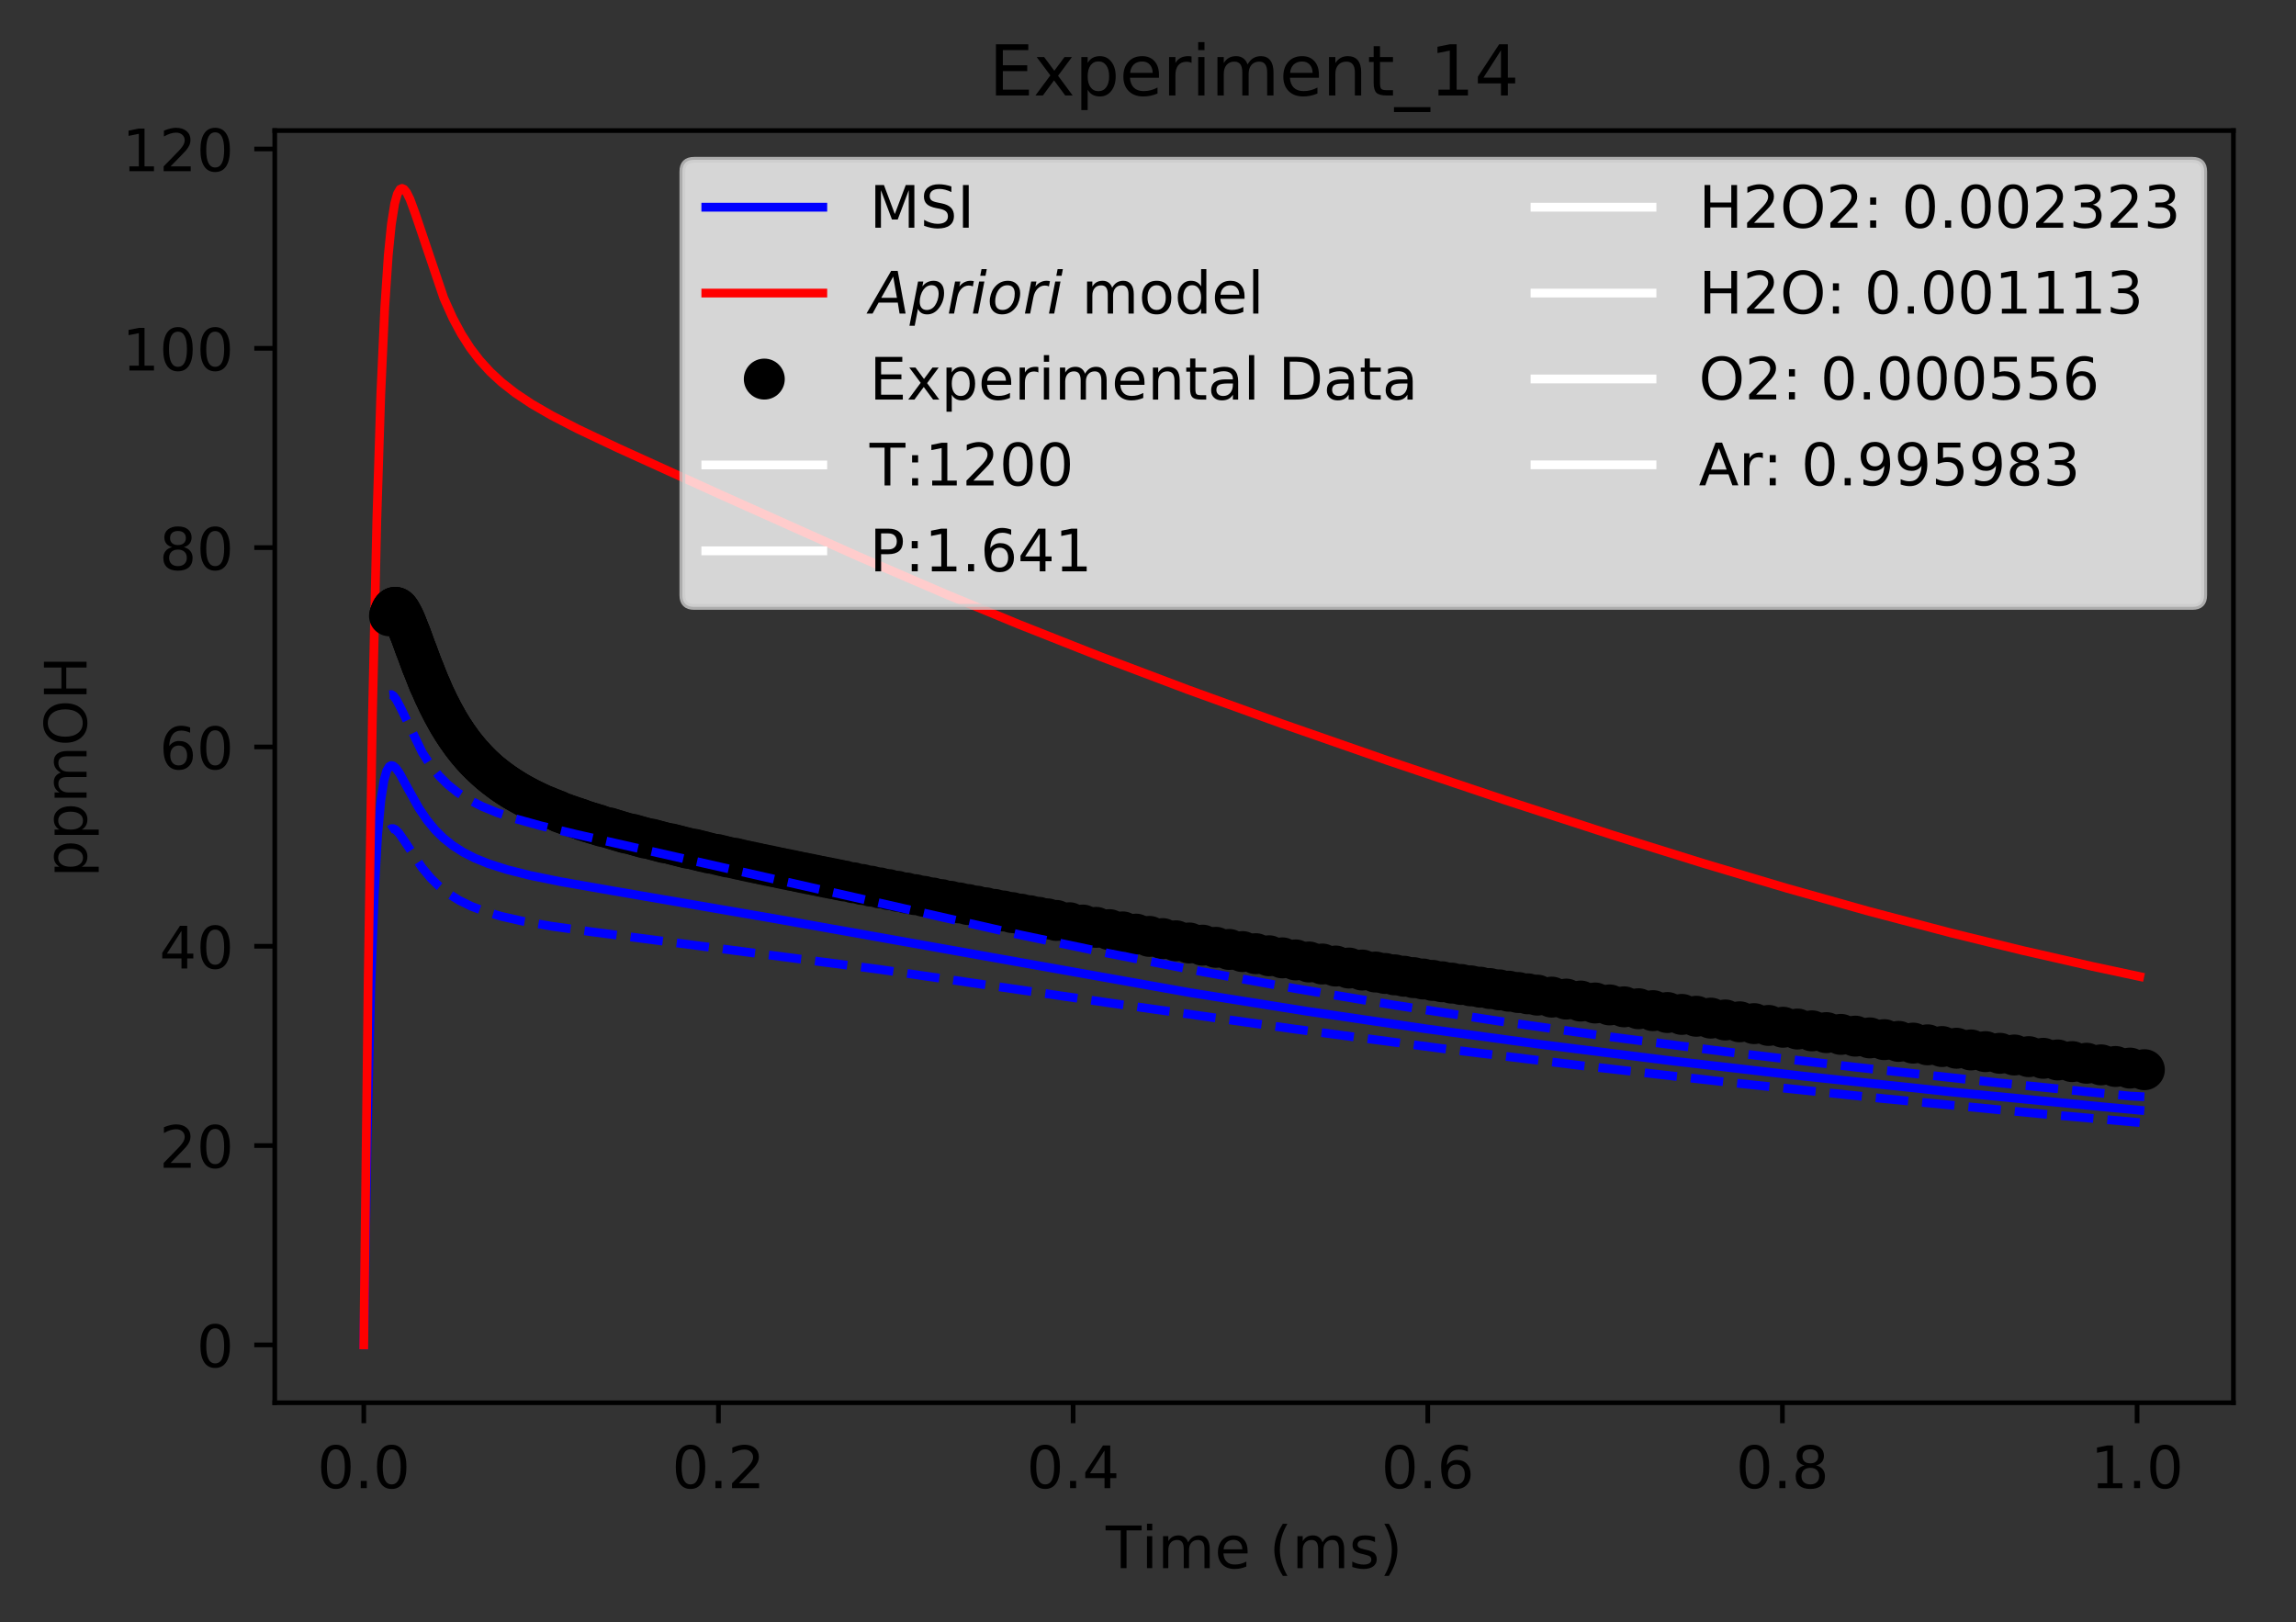 <?xml version="1.0" encoding="utf-8" standalone="no"?>
<!DOCTYPE svg PUBLIC "-//W3C//DTD SVG 1.1//EN"
  "http://www.w3.org/Graphics/SVG/1.1/DTD/svg11.dtd">
<!-- Created with matplotlib (https://matplotlib.org/) -->
<svg height="277.314pt" version="1.1" viewBox="0 0 392.466 277.314" width="392.466pt" xmlns="http://www.w3.org/2000/svg" xmlns:xlink="http://www.w3.org/1999/xlink">
 <rect x="0" y="0" width="392.466" height="277.314" fill="#333333" stroke="none"/>
 <defs>
  <style type="text/css">
*{stroke-linecap:butt;stroke-linejoin:round;}
  </style>
 </defs>
 <g id="figure_1">
  <g id="patch_1">
   <path d="M 0 277.314 
L 392.466 277.314 
L 392.466 0 
L 0 0 
z
" style="fill:none;"/>
  </g>
  <g id="axes_1">
   <g id="patch_2">
    <path d="M 46.966 239.758 
L 381.766 239.758 
L 381.766 22.318 
L 46.966 22.318 
z
" style="fill:none;"/>
   </g>
   <g id="matplotlib.axis_1">
    <g id="xtick_1">
     <g id="line2d_1">
      <defs>
       <path d="M 0 0 
L 0 3.5 
" id="ma688fc6537" style="stroke:#000000;stroke-width:0.8;"/>
      </defs>
      <g>
       <use style="stroke:#000000;stroke-width:0.8;" x="62.184" xlink:href="#ma688fc6537" y="239.758"/>
      </g>
     </g>
     <g id="text_1">
      <!-- 0.0 -->
      <defs>
       <path d="M 31.781 66.406 
Q 24.172 66.406 20.328 58.906 
Q 16.5 51.422 16.5 36.375 
Q 16.5 21.391 20.328 13.891 
Q 24.172 6.391 31.781 6.391 
Q 39.453 6.391 43.281 13.891 
Q 47.125 21.391 47.125 36.375 
Q 47.125 51.422 43.281 58.906 
Q 39.453 66.406 31.781 66.406 
z
M 31.781 74.219 
Q 44.047 74.219 50.516 64.516 
Q 56.984 54.828 56.984 36.375 
Q 56.984 17.969 50.516 8.266 
Q 44.047 -1.422 31.781 -1.422 
Q 19.531 -1.422 13.062 8.266 
Q 6.594 17.969 6.594 36.375 
Q 6.594 54.828 13.062 64.516 
Q 19.531 74.219 31.781 74.219 
z
" id="DejaVuSans-48"/>
       <path d="M 10.688 12.406 
L 21 12.406 
L 21 0 
L 10.688 0 
z
" id="DejaVuSans-46"/>
      </defs>
      <g transform="translate(54.232 254.357)scale(0.1 -0.1)">
       <use xlink:href="#DejaVuSans-48"/>
       <use x="63.623" xlink:href="#DejaVuSans-46"/>
       <use x="95.41" xlink:href="#DejaVuSans-48"/>
      </g>
     </g>
    </g>
    <g id="xtick_2">
     <g id="line2d_2">
      <g>
       <use style="stroke:#000000;stroke-width:0.8;" x="122.807" xlink:href="#ma688fc6537" y="239.758"/>
      </g>
     </g>
     <g id="text_2">
      <!-- 0.2 -->
      <defs>
       <path d="M 19.188 8.297 
L 53.609 8.297 
L 53.609 0 
L 7.328 0 
L 7.328 8.297 
Q 12.938 14.109 22.625 23.891 
Q 32.328 33.688 34.812 36.531 
Q 39.547 41.844 41.422 45.531 
Q 43.312 49.219 43.312 52.781 
Q 43.312 58.594 39.234 62.25 
Q 35.156 65.922 28.609 65.922 
Q 23.969 65.922 18.812 64.312 
Q 13.672 62.703 7.812 59.422 
L 7.812 69.391 
Q 13.766 71.781 18.938 73 
Q 24.125 74.219 28.422 74.219 
Q 39.75 74.219 46.484 68.547 
Q 53.219 62.891 53.219 53.422 
Q 53.219 48.922 51.531 44.891 
Q 49.859 40.875 45.406 35.406 
Q 44.188 33.984 37.641 27.219 
Q 31.109 20.453 19.188 8.297 
z
" id="DejaVuSans-50"/>
      </defs>
      <g transform="translate(114.856 254.357)scale(0.1 -0.1)">
       <use xlink:href="#DejaVuSans-48"/>
       <use x="63.623" xlink:href="#DejaVuSans-46"/>
       <use x="95.41" xlink:href="#DejaVuSans-50"/>
      </g>
     </g>
    </g>
    <g id="xtick_3">
     <g id="line2d_3">
      <g>
       <use style="stroke:#000000;stroke-width:0.8;" x="183.431" xlink:href="#ma688fc6537" y="239.758"/>
      </g>
     </g>
     <g id="text_3">
      <!-- 0.4 -->
      <defs>
       <path d="M 37.797 64.312 
L 12.891 25.391 
L 37.797 25.391 
z
M 35.203 72.906 
L 47.609 72.906 
L 47.609 25.391 
L 58.016 25.391 
L 58.016 17.188 
L 47.609 17.188 
L 47.609 0 
L 37.797 0 
L 37.797 17.188 
L 4.891 17.188 
L 4.891 26.703 
z
" id="DejaVuSans-52"/>
      </defs>
      <g transform="translate(175.479 254.357)scale(0.1 -0.1)">
       <use xlink:href="#DejaVuSans-48"/>
       <use x="63.623" xlink:href="#DejaVuSans-46"/>
       <use x="95.41" xlink:href="#DejaVuSans-52"/>
      </g>
     </g>
    </g>
    <g id="xtick_4">
     <g id="line2d_4">
      <g>
       <use style="stroke:#000000;stroke-width:0.8;" x="244.054" xlink:href="#ma688fc6537" y="239.758"/>
      </g>
     </g>
     <g id="text_4">
      <!-- 0.6 -->
      <defs>
       <path d="M 33.016 40.375 
Q 26.375 40.375 22.484 35.828 
Q 18.609 31.297 18.609 23.391 
Q 18.609 15.531 22.484 10.953 
Q 26.375 6.391 33.016 6.391 
Q 39.656 6.391 43.531 10.953 
Q 47.406 15.531 47.406 23.391 
Q 47.406 31.297 43.531 35.828 
Q 39.656 40.375 33.016 40.375 
z
M 52.594 71.297 
L 52.594 62.312 
Q 48.875 64.062 45.094 64.984 
Q 41.312 65.922 37.594 65.922 
Q 27.828 65.922 22.672 59.328 
Q 17.531 52.734 16.797 39.406 
Q 19.672 43.656 24.016 45.922 
Q 28.375 48.188 33.594 48.188 
Q 44.578 48.188 50.953 41.516 
Q 57.328 34.859 57.328 23.391 
Q 57.328 12.156 50.688 5.359 
Q 44.047 -1.422 33.016 -1.422 
Q 20.359 -1.422 13.672 8.266 
Q 6.984 17.969 6.984 36.375 
Q 6.984 53.656 15.188 63.938 
Q 23.391 74.219 37.203 74.219 
Q 40.922 74.219 44.703 73.484 
Q 48.484 72.75 52.594 71.297 
z
" id="DejaVuSans-54"/>
      </defs>
      <g transform="translate(236.103 254.357)scale(0.1 -0.1)">
       <use xlink:href="#DejaVuSans-48"/>
       <use x="63.623" xlink:href="#DejaVuSans-46"/>
       <use x="95.41" xlink:href="#DejaVuSans-54"/>
      </g>
     </g>
    </g>
    <g id="xtick_5">
     <g id="line2d_5">
      <g>
       <use style="stroke:#000000;stroke-width:0.8;" x="304.678" xlink:href="#ma688fc6537" y="239.758"/>
      </g>
     </g>
     <g id="text_5">
      <!-- 0.8 -->
      <defs>
       <path d="M 31.781 34.625 
Q 24.75 34.625 20.719 30.859 
Q 16.703 27.094 16.703 20.516 
Q 16.703 13.922 20.719 10.156 
Q 24.75 6.391 31.781 6.391 
Q 38.812 6.391 42.859 10.172 
Q 46.922 13.969 46.922 20.516 
Q 46.922 27.094 42.891 30.859 
Q 38.875 34.625 31.781 34.625 
z
M 21.922 38.812 
Q 15.578 40.375 12.031 44.719 
Q 8.5 49.078 8.5 55.328 
Q 8.5 64.062 14.719 69.141 
Q 20.953 74.219 31.781 74.219 
Q 42.672 74.219 48.875 69.141 
Q 55.078 64.062 55.078 55.328 
Q 55.078 49.078 51.531 44.719 
Q 48 40.375 41.703 38.812 
Q 48.828 37.156 52.797 32.312 
Q 56.781 27.484 56.781 20.516 
Q 56.781 9.906 50.312 4.234 
Q 43.844 -1.422 31.781 -1.422 
Q 19.734 -1.422 13.25 4.234 
Q 6.781 9.906 6.781 20.516 
Q 6.781 27.484 10.781 32.312 
Q 14.797 37.156 21.922 38.812 
z
M 18.312 54.391 
Q 18.312 48.734 21.844 45.562 
Q 25.391 42.391 31.781 42.391 
Q 38.141 42.391 41.719 45.562 
Q 45.312 48.734 45.312 54.391 
Q 45.312 60.062 41.719 63.234 
Q 38.141 66.406 31.781 66.406 
Q 25.391 66.406 21.844 63.234 
Q 18.312 60.062 18.312 54.391 
z
" id="DejaVuSans-56"/>
      </defs>
      <g transform="translate(296.727 254.357)scale(0.1 -0.1)">
       <use xlink:href="#DejaVuSans-48"/>
       <use x="63.623" xlink:href="#DejaVuSans-46"/>
       <use x="95.41" xlink:href="#DejaVuSans-56"/>
      </g>
     </g>
    </g>
    <g id="xtick_6">
     <g id="line2d_6">
      <g>
       <use style="stroke:#000000;stroke-width:0.8;" x="365.302" xlink:href="#ma688fc6537" y="239.758"/>
      </g>
     </g>
     <g id="text_6">
      <!-- 1.0 -->
      <defs>
       <path d="M 12.406 8.297 
L 28.516 8.297 
L 28.516 63.922 
L 10.984 60.406 
L 10.984 69.391 
L 28.422 72.906 
L 38.281 72.906 
L 38.281 8.297 
L 54.391 8.297 
L 54.391 0 
L 12.406 0 
z
" id="DejaVuSans-49"/>
      </defs>
      <g transform="translate(357.35 254.357)scale(0.1 -0.1)">
       <use xlink:href="#DejaVuSans-49"/>
       <use x="63.623" xlink:href="#DejaVuSans-46"/>
       <use x="95.41" xlink:href="#DejaVuSans-48"/>
      </g>
     </g>
    </g>
    <g id="text_7">
     <!-- Time (ms) -->
     <defs>
      <path d="M -0.297 72.906 
L 61.375 72.906 
L 61.375 64.594 
L 35.5 64.594 
L 35.5 0 
L 25.594 0 
L 25.594 64.594 
L -0.297 64.594 
z
" id="DejaVuSans-84"/>
      <path d="M 9.422 54.688 
L 18.406 54.688 
L 18.406 0 
L 9.422 0 
z
M 9.422 75.984 
L 18.406 75.984 
L 18.406 64.594 
L 9.422 64.594 
z
" id="DejaVuSans-105"/>
      <path d="M 52 44.188 
Q 55.375 50.25 60.062 53.125 
Q 64.75 56 71.094 56 
Q 79.641 56 84.281 50.016 
Q 88.922 44.047 88.922 33.016 
L 88.922 0 
L 79.891 0 
L 79.891 32.719 
Q 79.891 40.578 77.094 44.375 
Q 74.312 48.188 68.609 48.188 
Q 61.625 48.188 57.562 43.547 
Q 53.516 38.922 53.516 30.906 
L 53.516 0 
L 44.484 0 
L 44.484 32.719 
Q 44.484 40.625 41.703 44.406 
Q 38.922 48.188 33.109 48.188 
Q 26.219 48.188 22.156 43.531 
Q 18.109 38.875 18.109 30.906 
L 18.109 0 
L 9.078 0 
L 9.078 54.688 
L 18.109 54.688 
L 18.109 46.188 
Q 21.188 51.219 25.484 53.609 
Q 29.781 56 35.688 56 
Q 41.656 56 45.828 52.969 
Q 50 49.953 52 44.188 
z
" id="DejaVuSans-109"/>
      <path d="M 56.203 29.594 
L 56.203 25.203 
L 14.891 25.203 
Q 15.484 15.922 20.484 11.062 
Q 25.484 6.203 34.422 6.203 
Q 39.594 6.203 44.453 7.469 
Q 49.312 8.734 54.109 11.281 
L 54.109 2.781 
Q 49.266 0.734 44.188 -0.344 
Q 39.109 -1.422 33.891 -1.422 
Q 20.797 -1.422 13.156 6.188 
Q 5.516 13.812 5.516 26.812 
Q 5.516 40.234 12.766 48.109 
Q 20.016 56 32.328 56 
Q 43.359 56 49.781 48.891 
Q 56.203 41.797 56.203 29.594 
z
M 47.219 32.234 
Q 47.125 39.594 43.094 43.984 
Q 39.062 48.391 32.422 48.391 
Q 24.906 48.391 20.391 44.141 
Q 15.875 39.891 15.188 32.172 
z
" id="DejaVuSans-101"/>
      <path id="DejaVuSans-32"/>
      <path d="M 31 75.875 
Q 24.469 64.656 21.281 53.656 
Q 18.109 42.672 18.109 31.391 
Q 18.109 20.125 21.312 9.062 
Q 24.516 -2 31 -13.188 
L 23.188 -13.188 
Q 15.875 -1.703 12.234 9.375 
Q 8.594 20.453 8.594 31.391 
Q 8.594 42.281 12.203 53.312 
Q 15.828 64.359 23.188 75.875 
z
" id="DejaVuSans-40"/>
      <path d="M 44.281 53.078 
L 44.281 44.578 
Q 40.484 46.531 36.375 47.5 
Q 32.281 48.484 27.875 48.484 
Q 21.188 48.484 17.844 46.438 
Q 14.5 44.391 14.5 40.281 
Q 14.5 37.156 16.891 35.375 
Q 19.281 33.594 26.516 31.984 
L 29.594 31.297 
Q 39.156 29.25 43.188 25.516 
Q 47.219 21.781 47.219 15.094 
Q 47.219 7.469 41.188 3.016 
Q 35.156 -1.422 24.609 -1.422 
Q 20.219 -1.422 15.453 -0.562 
Q 10.688 0.297 5.422 2 
L 5.422 11.281 
Q 10.406 8.688 15.234 7.391 
Q 20.062 6.109 24.812 6.109 
Q 31.156 6.109 34.562 8.281 
Q 37.984 10.453 37.984 14.406 
Q 37.984 18.062 35.516 20.016 
Q 33.062 21.969 24.703 23.781 
L 21.578 24.516 
Q 13.234 26.266 9.516 29.906 
Q 5.812 33.547 5.812 39.891 
Q 5.812 47.609 11.281 51.797 
Q 16.75 56 26.812 56 
Q 31.781 56 36.172 55.266 
Q 40.578 54.547 44.281 53.078 
z
" id="DejaVuSans-115"/>
      <path d="M 8.016 75.875 
L 15.828 75.875 
Q 23.141 64.359 26.781 53.312 
Q 30.422 42.281 30.422 31.391 
Q 30.422 20.453 26.781 9.375 
Q 23.141 -1.703 15.828 -13.188 
L 8.016 -13.188 
Q 14.5 -2 17.703 9.062 
Q 20.906 20.125 20.906 31.391 
Q 20.906 42.672 17.703 53.656 
Q 14.5 64.656 8.016 75.875 
z
" id="DejaVuSans-41"/>
     </defs>
     <g transform="translate(189.012 268.035)scale(0.1 -0.1)">
      <use xlink:href="#DejaVuSans-84"/>
      <use x="61.037" xlink:href="#DejaVuSans-105"/>
      <use x="88.82" xlink:href="#DejaVuSans-109"/>
      <use x="186.232" xlink:href="#DejaVuSans-101"/>
      <use x="247.756" xlink:href="#DejaVuSans-32"/>
      <use x="279.543" xlink:href="#DejaVuSans-40"/>
      <use x="318.557" xlink:href="#DejaVuSans-109"/>
      <use x="415.969" xlink:href="#DejaVuSans-115"/>
      <use x="468.068" xlink:href="#DejaVuSans-41"/>
     </g>
    </g>
   </g>
   <g id="matplotlib.axis_2">
    <g id="ytick_1">
     <g id="line2d_7">
      <defs>
       <path d="M 0 0 
L -3.5 0 
" id="mc5e75dd29a" style="stroke:#000000;stroke-width:0.8;"/>
      </defs>
      <g>
       <use style="stroke:#000000;stroke-width:0.8;" x="46.966" xlink:href="#mc5e75dd29a" y="229.874"/>
      </g>
     </g>
     <g id="text_8">
      <!-- 0 -->
      <g transform="translate(33.603 233.674)scale(0.1 -0.1)">
       <use xlink:href="#DejaVuSans-48"/>
      </g>
     </g>
    </g>
    <g id="ytick_2">
     <g id="line2d_8">
      <g>
       <use style="stroke:#000000;stroke-width:0.8;" x="46.966" xlink:href="#mc5e75dd29a" y="195.806"/>
      </g>
     </g>
     <g id="text_9">
      <!-- 20 -->
      <g transform="translate(27.241 199.605)scale(0.1 -0.1)">
       <use xlink:href="#DejaVuSans-50"/>
       <use x="63.623" xlink:href="#DejaVuSans-48"/>
      </g>
     </g>
    </g>
    <g id="ytick_3">
     <g id="line2d_9">
      <g>
       <use style="stroke:#000000;stroke-width:0.8;" x="46.966" xlink:href="#mc5e75dd29a" y="161.738"/>
      </g>
     </g>
     <g id="text_10">
      <!-- 40 -->
      <g transform="translate(27.241 165.537)scale(0.1 -0.1)">
       <use xlink:href="#DejaVuSans-52"/>
       <use x="63.623" xlink:href="#DejaVuSans-48"/>
      </g>
     </g>
    </g>
    <g id="ytick_4">
     <g id="line2d_10">
      <g>
       <use style="stroke:#000000;stroke-width:0.8;" x="46.966" xlink:href="#mc5e75dd29a" y="127.67"/>
      </g>
     </g>
     <g id="text_11">
      <!-- 60 -->
      <g transform="translate(27.241 131.469)scale(0.1 -0.1)">
       <use xlink:href="#DejaVuSans-54"/>
       <use x="63.623" xlink:href="#DejaVuSans-48"/>
      </g>
     </g>
    </g>
    <g id="ytick_5">
     <g id="line2d_11">
      <g>
       <use style="stroke:#000000;stroke-width:0.8;" x="46.966" xlink:href="#mc5e75dd29a" y="93.602"/>
      </g>
     </g>
     <g id="text_12">
      <!-- 80 -->
      <g transform="translate(27.241 97.401)scale(0.1 -0.1)">
       <use xlink:href="#DejaVuSans-56"/>
       <use x="63.623" xlink:href="#DejaVuSans-48"/>
      </g>
     </g>
    </g>
    <g id="ytick_6">
     <g id="line2d_12">
      <g>
       <use style="stroke:#000000;stroke-width:0.8;" x="46.966" xlink:href="#mc5e75dd29a" y="59.533"/>
      </g>
     </g>
     <g id="text_13">
      <!-- 100 -->
      <g transform="translate(20.878 63.333)scale(0.1 -0.1)">
       <use xlink:href="#DejaVuSans-49"/>
       <use x="63.623" xlink:href="#DejaVuSans-48"/>
       <use x="127.246" xlink:href="#DejaVuSans-48"/>
      </g>
     </g>
    </g>
    <g id="ytick_7">
     <g id="line2d_13">
      <g>
       <use style="stroke:#000000;stroke-width:0.8;" x="46.966" xlink:href="#mc5e75dd29a" y="25.465"/>
      </g>
     </g>
     <g id="text_14">
      <!-- 120 -->
      <g transform="translate(20.878 29.264)scale(0.1 -0.1)">
       <use xlink:href="#DejaVuSans-49"/>
       <use x="63.623" xlink:href="#DejaVuSans-50"/>
       <use x="127.246" xlink:href="#DejaVuSans-48"/>
      </g>
     </g>
    </g>
    <g id="text_15">
     <!-- ppmOH -->
     <defs>
      <path d="M 18.109 8.203 
L 18.109 -20.797 
L 9.078 -20.797 
L 9.078 54.688 
L 18.109 54.688 
L 18.109 46.391 
Q 20.953 51.266 25.266 53.625 
Q 29.594 56 35.594 56 
Q 45.562 56 51.781 48.094 
Q 58.016 40.188 58.016 27.297 
Q 58.016 14.406 51.781 6.484 
Q 45.562 -1.422 35.594 -1.422 
Q 29.594 -1.422 25.266 0.953 
Q 20.953 3.328 18.109 8.203 
z
M 48.688 27.297 
Q 48.688 37.203 44.609 42.844 
Q 40.531 48.484 33.406 48.484 
Q 26.266 48.484 22.188 42.844 
Q 18.109 37.203 18.109 27.297 
Q 18.109 17.391 22.188 11.75 
Q 26.266 6.109 33.406 6.109 
Q 40.531 6.109 44.609 11.75 
Q 48.688 17.391 48.688 27.297 
z
" id="DejaVuSans-112"/>
      <path d="M 39.406 66.219 
Q 28.656 66.219 22.328 58.203 
Q 16.016 50.203 16.016 36.375 
Q 16.016 22.609 22.328 14.594 
Q 28.656 6.594 39.406 6.594 
Q 50.141 6.594 56.422 14.594 
Q 62.703 22.609 62.703 36.375 
Q 62.703 50.203 56.422 58.203 
Q 50.141 66.219 39.406 66.219 
z
M 39.406 74.219 
Q 54.734 74.219 63.906 63.938 
Q 73.094 53.656 73.094 36.375 
Q 73.094 19.141 63.906 8.859 
Q 54.734 -1.422 39.406 -1.422 
Q 24.031 -1.422 14.812 8.828 
Q 5.609 19.094 5.609 36.375 
Q 5.609 53.656 14.812 63.938 
Q 24.031 74.219 39.406 74.219 
z
" id="DejaVuSans-79"/>
      <path d="M 9.812 72.906 
L 19.672 72.906 
L 19.672 43.016 
L 55.516 43.016 
L 55.516 72.906 
L 65.375 72.906 
L 65.375 0 
L 55.516 0 
L 55.516 34.719 
L 19.672 34.719 
L 19.672 0 
L 9.812 0 
z
" id="DejaVuSans-72"/>
     </defs>
     <g transform="translate(14.798 149.953)rotate(-90)scale(0.1 -0.1)">
      <use xlink:href="#DejaVuSans-112"/>
      <use x="63.477" xlink:href="#DejaVuSans-112"/>
      <use x="126.953" xlink:href="#DejaVuSans-109"/>
      <use x="224.365" xlink:href="#DejaVuSans-79"/>
      <use x="303.076" xlink:href="#DejaVuSans-72"/>
     </g>
    </g>
   </g>
   <g id="line2d_14">
    <path clip-path="url(#p9a210f78df)" d="M 62.184 229.874 
L 62.761 194.45 
L 63.37 169.192 
L 63.979 152.679 
L 64.565 142.563 
L 65.101 136.808 
L 65.637 133.385 
L 66.096 131.764 
L 66.517 131.037 
L 66.862 130.838 
L 67.207 130.905 
L 67.667 131.291 
L 68.357 132.272 
L 69.737 134.803 
L 71.636 138.179 
L 73.021 140.214 
L 74.406 141.885 
L 75.791 143.25 
L 77.362 144.506 
L 79.194 145.678 
L 81.158 146.679 
L 83.52 147.638 
L 86.67 148.643 
L 90.608 149.632 
L 95.776 150.688 
L 104.864 152.283 
L 133.42 157.199 
L 203.327 169.654 
L 223.436 172.855 
L 243.545 175.819 
L 263.654 178.557 
L 285.998 181.362 
L 308.341 183.948 
L 333.653 186.65 
L 359.359 189.173 
L 365.785 189.77 
L 365.785 189.77 
" style="fill:none;stroke:#0000ff;stroke-linecap:square;stroke-width:1.5;"/>
   </g>
   <g id="line2d_15">
    <path clip-path="url(#p9a210f78df)" d="M 62.184 229.874 
L 62.937 167.057 
L 63.662 122.347 
L 64.414 88.803 
L 65.09 67.424 
L 65.767 52.569 
L 66.368 43.634 
L 66.899 38.348 
L 67.468 34.779 
L 67.924 33.146 
L 68.379 32.355 
L 68.721 32.202 
L 69.063 32.35 
L 69.518 32.92 
L 70.088 34.074 
L 70.999 36.555 
L 75.854 50.929 
L 77.397 54.369 
L 78.862 57.097 
L 80.414 59.515 
L 81.965 61.545 
L 83.783 63.543 
L 85.74 65.352 
L 88.088 67.188 
L 90.828 69.017 
L 94.246 70.998 
L 98.747 73.32 
L 105.533 76.537 
L 123.11 84.526 
L 146.775 95.131 
L 161.842 101.626 
L 174.273 106.762 
L 188.073 112.22 
L 203.018 117.867 
L 219.091 123.687 
L 237.173 129.993 
L 257.264 136.761 
L 275.345 142.639 
L 291.418 147.653 
L 305.481 151.836 
L 319.545 155.792 
L 333.609 159.492 
L 345.663 162.447 
L 357.718 165.196 
L 365.754 166.915 
L 365.754 166.915 
" style="fill:none;stroke:#ff0000;stroke-linecap:square;stroke-width:1.5;"/>
   </g>
   <g id="line2d_16">
    <defs>
     <path d="M 0 3 
C 0.796 3 1.559 2.684 2.121 2.121 
C 2.684 1.559 3 0.796 3 0 
C 3 -0.796 2.684 -1.559 2.121 -2.121 
C 1.559 -2.684 0.796 -3 0 -3 
C -0.796 -3 -1.559 -2.684 -2.121 -2.121 
C -2.684 -1.559 -3 -0.796 -3 0 
C -3 0.796 -2.684 1.559 -2.121 2.121 
C -1.559 2.684 -0.796 3 0 3 
z
" id="mcbe93525d8" style="stroke:#000000;"/>
    </defs>
    <g clip-path="url(#p9a210f78df)">
     <use style="stroke:#000000;" x="66.579" xlink:href="#mcbe93525d8" y="105.259"/>
     <use style="stroke:#000000;" x="66.67" xlink:href="#mcbe93525d8" y="105.004"/>
     <use style="stroke:#000000;" x="66.761" xlink:href="#mcbe93525d8" y="104.778"/>
     <use style="stroke:#000000;" x="66.852" xlink:href="#mcbe93525d8" y="104.579"/>
     <use style="stroke:#000000;" x="66.912" xlink:href="#mcbe93525d8" y="104.406"/>
     <use style="stroke:#000000;" x="67.003" xlink:href="#mcbe93525d8" y="104.258"/>
     <use style="stroke:#000000;" x="67.094" xlink:href="#mcbe93525d8" y="104.134"/>
     <use style="stroke:#000000;" x="67.155" xlink:href="#mcbe93525d8" y="104.032"/>
     <use style="stroke:#000000;" x="67.246" xlink:href="#mcbe93525d8" y="103.95"/>
     <use style="stroke:#000000;" x="67.337" xlink:href="#mcbe93525d8" y="103.889"/>
     <use style="stroke:#000000;" x="67.428" xlink:href="#mcbe93525d8" y="103.848"/>
     <use style="stroke:#000000;" x="67.488" xlink:href="#mcbe93525d8" y="103.824"/>
     <use style="stroke:#000000;" x="67.61" xlink:href="#mcbe93525d8" y="103.82"/>
     <use style="stroke:#000000;" x="67.731" xlink:href="#mcbe93525d8" y="103.852"/>
     <use style="stroke:#000000;" x="67.882" xlink:href="#mcbe93525d8" y="103.916"/>
     <use style="stroke:#000000;" x="68.004" xlink:href="#mcbe93525d8" y="104.011"/>
     <use style="stroke:#000000;" x="68.125" xlink:href="#mcbe93525d8" y="104.133"/>
     <use style="stroke:#000000;" x="68.246" xlink:href="#mcbe93525d8" y="104.281"/>
     <use style="stroke:#000000;" x="68.367" xlink:href="#mcbe93525d8" y="104.451"/>
     <use style="stroke:#000000;" x="68.489" xlink:href="#mcbe93525d8" y="104.643"/>
     <use style="stroke:#000000;" x="68.61" xlink:href="#mcbe93525d8" y="104.853"/>
     <use style="stroke:#000000;" x="68.731" xlink:href="#mcbe93525d8" y="105.08"/>
     <use style="stroke:#000000;" x="68.852" xlink:href="#mcbe93525d8" y="105.322"/>
     <use style="stroke:#000000;" x="69.004" xlink:href="#mcbe93525d8" y="105.579"/>
     <use style="stroke:#000000;" x="69.125" xlink:href="#mcbe93525d8" y="105.847"/>
     <use style="stroke:#000000;" x="69.246" xlink:href="#mcbe93525d8" y="106.127"/>
     <use style="stroke:#000000;" x="69.368" xlink:href="#mcbe93525d8" y="106.416"/>
     <use style="stroke:#000000;" x="69.489" xlink:href="#mcbe93525d8" y="106.714"/>
     <use style="stroke:#000000;" x="69.61" xlink:href="#mcbe93525d8" y="107.02"/>
     <use style="stroke:#000000;" x="69.731" xlink:href="#mcbe93525d8" y="107.332"/>
     <use style="stroke:#000000;" x="69.853" xlink:href="#mcbe93525d8" y="107.65"/>
     <use style="stroke:#000000;" x="69.974" xlink:href="#mcbe93525d8" y="107.972"/>
     <use style="stroke:#000000;" x="70.125" xlink:href="#mcbe93525d8" y="108.299"/>
     <use style="stroke:#000000;" x="70.247" xlink:href="#mcbe93525d8" y="108.629"/>
     <use style="stroke:#000000;" x="70.368" xlink:href="#mcbe93525d8" y="108.961"/>
     <use style="stroke:#000000;" x="70.489" xlink:href="#mcbe93525d8" y="109.296"/>
     <use style="stroke:#000000;" x="70.61" xlink:href="#mcbe93525d8" y="109.632"/>
     <use style="stroke:#000000;" x="70.732" xlink:href="#mcbe93525d8" y="109.97"/>
     <use style="stroke:#000000;" x="70.853" xlink:href="#mcbe93525d8" y="110.308"/>
     <use style="stroke:#000000;" x="70.974" xlink:href="#mcbe93525d8" y="110.646"/>
     <use style="stroke:#000000;" x="71.095" xlink:href="#mcbe93525d8" y="110.984"/>
     <use style="stroke:#000000;" x="71.247" xlink:href="#mcbe93525d8" y="111.321"/>
     <use style="stroke:#000000;" x="71.368" xlink:href="#mcbe93525d8" y="111.657"/>
     <use style="stroke:#000000;" x="71.49" xlink:href="#mcbe93525d8" y="111.992"/>
     <use style="stroke:#000000;" x="71.611" xlink:href="#mcbe93525d8" y="112.326"/>
     <use style="stroke:#000000;" x="71.732" xlink:href="#mcbe93525d8" y="112.658"/>
     <use style="stroke:#000000;" x="71.853" xlink:href="#mcbe93525d8" y="112.988"/>
     <use style="stroke:#000000;" x="71.975" xlink:href="#mcbe93525d8" y="113.316"/>
     <use style="stroke:#000000;" x="72.096" xlink:href="#mcbe93525d8" y="113.642"/>
     <use style="stroke:#000000;" x="72.217" xlink:href="#mcbe93525d8" y="113.966"/>
     <use style="stroke:#000000;" x="72.369" xlink:href="#mcbe93525d8" y="114.286"/>
     <use style="stroke:#000000;" x="72.49" xlink:href="#mcbe93525d8" y="114.605"/>
     <use style="stroke:#000000;" x="72.611" xlink:href="#mcbe93525d8" y="114.92"/>
     <use style="stroke:#000000;" x="72.732" xlink:href="#mcbe93525d8" y="115.233"/>
     <use style="stroke:#000000;" x="72.854" xlink:href="#mcbe93525d8" y="115.542"/>
     <use style="stroke:#000000;" x="72.975" xlink:href="#mcbe93525d8" y="115.849"/>
     <use style="stroke:#000000;" x="73.096" xlink:href="#mcbe93525d8" y="116.152"/>
     <use style="stroke:#000000;" x="73.217" xlink:href="#mcbe93525d8" y="116.453"/>
     <use style="stroke:#000000;" x="73.339" xlink:href="#mcbe93525d8" y="116.75"/>
     <use style="stroke:#000000;" x="73.46" xlink:href="#mcbe93525d8" y="117.044"/>
     <use style="stroke:#000000;" x="73.611" xlink:href="#mcbe93525d8" y="117.335"/>
     <use style="stroke:#000000;" x="73.733" xlink:href="#mcbe93525d8" y="117.622"/>
     <use style="stroke:#000000;" x="73.914" xlink:href="#mcbe93525d8" y="118.052"/>
     <use style="stroke:#000000;" x="74.096" xlink:href="#mcbe93525d8" y="118.474"/>
     <use style="stroke:#000000;" x="74.278" xlink:href="#mcbe93525d8" y="118.889"/>
     <use style="stroke:#000000;" x="74.49" xlink:href="#mcbe93525d8" y="119.296"/>
     <use style="stroke:#000000;" x="74.672" xlink:href="#mcbe93525d8" y="119.695"/>
     <use style="stroke:#000000;" x="74.854" xlink:href="#mcbe93525d8" y="120.088"/>
     <use style="stroke:#000000;" x="75.036" xlink:href="#mcbe93525d8" y="120.472"/>
     <use style="stroke:#000000;" x="75.248" xlink:href="#mcbe93525d8" y="120.85"/>
     <use style="stroke:#000000;" x="75.43" xlink:href="#mcbe93525d8" y="121.22"/>
     <use style="stroke:#000000;" x="75.612" xlink:href="#mcbe93525d8" y="121.583"/>
     <use style="stroke:#000000;" x="75.794" xlink:href="#mcbe93525d8" y="121.939"/>
     <use style="stroke:#000000;" x="76.006" xlink:href="#mcbe93525d8" y="122.288"/>
     <use style="stroke:#000000;" x="76.188" xlink:href="#mcbe93525d8" y="122.63"/>
     <use style="stroke:#000000;" x="76.37" xlink:href="#mcbe93525d8" y="122.966"/>
     <use style="stroke:#000000;" x="76.552" xlink:href="#mcbe93525d8" y="123.295"/>
     <use style="stroke:#000000;" x="76.733" xlink:href="#mcbe93525d8" y="123.617"/>
     <use style="stroke:#000000;" x="76.946" xlink:href="#mcbe93525d8" y="123.934"/>
     <use style="stroke:#000000;" x="77.128" xlink:href="#mcbe93525d8" y="124.244"/>
     <use style="stroke:#000000;" x="77.309" xlink:href="#mcbe93525d8" y="124.547"/>
     <use style="stroke:#000000;" x="77.491" xlink:href="#mcbe93525d8" y="124.845"/>
     <use style="stroke:#000000;" x="77.703" xlink:href="#mcbe93525d8" y="125.138"/>
     <use style="stroke:#000000;" x="77.885" xlink:href="#mcbe93525d8" y="125.424"/>
     <use style="stroke:#000000;" x="78.067" xlink:href="#mcbe93525d8" y="125.705"/>
     <use style="stroke:#000000;" x="78.249" xlink:href="#mcbe93525d8" y="125.98"/>
     <use style="stroke:#000000;" x="78.461" xlink:href="#mcbe93525d8" y="126.25"/>
     <use style="stroke:#000000;" x="78.643" xlink:href="#mcbe93525d8" y="126.515"/>
     <use style="stroke:#000000;" x="78.825" xlink:href="#mcbe93525d8" y="126.774"/>
     <use style="stroke:#000000;" x="79.007" xlink:href="#mcbe93525d8" y="127.029"/>
     <use style="stroke:#000000;" x="79.189" xlink:href="#mcbe93525d8" y="127.279"/>
     <use style="stroke:#000000;" x="79.401" xlink:href="#mcbe93525d8" y="127.524"/>
     <use style="stroke:#000000;" x="79.583" xlink:href="#mcbe93525d8" y="127.764"/>
     <use style="stroke:#000000;" x="79.765" xlink:href="#mcbe93525d8" y="128"/>
     <use style="stroke:#000000;" x="79.947" xlink:href="#mcbe93525d8" y="128.231"/>
     <use style="stroke:#000000;" x="80.159" xlink:href="#mcbe93525d8" y="128.458"/>
     <use style="stroke:#000000;" x="80.341" xlink:href="#mcbe93525d8" y="128.681"/>
     <use style="stroke:#000000;" x="80.522" xlink:href="#mcbe93525d8" y="128.9"/>
     <use style="stroke:#000000;" x="80.704" xlink:href="#mcbe93525d8" y="129.114"/>
     <use style="stroke:#000000;" x="80.916" xlink:href="#mcbe93525d8" y="129.325"/>
     <use style="stroke:#000000;" x="81.098" xlink:href="#mcbe93525d8" y="129.532"/>
     <use style="stroke:#000000;" x="81.28" xlink:href="#mcbe93525d8" y="129.735"/>
     <use style="stroke:#000000;" x="81.462" xlink:href="#mcbe93525d8" y="129.934"/>
     <use style="stroke:#000000;" x="81.644" xlink:href="#mcbe93525d8" y="130.13"/>
     <use style="stroke:#000000;" x="81.856" xlink:href="#mcbe93525d8" y="130.323"/>
     <use style="stroke:#000000;" x="82.038" xlink:href="#mcbe93525d8" y="130.512"/>
     <use style="stroke:#000000;" x="82.311" xlink:href="#mcbe93525d8" y="130.791"/>
     <use style="stroke:#000000;" x="82.614" xlink:href="#mcbe93525d8" y="131.062"/>
     <use style="stroke:#000000;" x="82.887" xlink:href="#mcbe93525d8" y="131.327"/>
     <use style="stroke:#000000;" x="83.19" xlink:href="#mcbe93525d8" y="131.585"/>
     <use style="stroke:#000000;" x="83.463" xlink:href="#mcbe93525d8" y="131.836"/>
     <use style="stroke:#000000;" x="83.735" xlink:href="#mcbe93525d8" y="132.081"/>
     <use style="stroke:#000000;" x="84.039" xlink:href="#mcbe93525d8" y="132.32"/>
     <use style="stroke:#000000;" x="84.311" xlink:href="#mcbe93525d8" y="132.553"/>
     <use style="stroke:#000000;" x="84.615" xlink:href="#mcbe93525d8" y="132.78"/>
     <use style="stroke:#000000;" x="84.887" xlink:href="#mcbe93525d8" y="133.002"/>
     <use style="stroke:#000000;" x="85.19" xlink:href="#mcbe93525d8" y="133.219"/>
     <use style="stroke:#000000;" x="85.463" xlink:href="#mcbe93525d8" y="133.43"/>
     <use style="stroke:#000000;" x="85.736" xlink:href="#mcbe93525d8" y="133.637"/>
     <use style="stroke:#000000;" x="86.039" xlink:href="#mcbe93525d8" y="133.839"/>
     <use style="stroke:#000000;" x="86.312" xlink:href="#mcbe93525d8" y="134.036"/>
     <use style="stroke:#000000;" x="86.615" xlink:href="#mcbe93525d8" y="134.229"/>
     <use style="stroke:#000000;" x="86.888" xlink:href="#mcbe93525d8" y="134.418"/>
     <use style="stroke:#000000;" x="87.161" xlink:href="#mcbe93525d8" y="134.603"/>
     <use style="stroke:#000000;" x="87.464" xlink:href="#mcbe93525d8" y="134.784"/>
     <use style="stroke:#000000;" x="87.737" xlink:href="#mcbe93525d8" y="134.961"/>
     <use style="stroke:#000000;" x="88.04" xlink:href="#mcbe93525d8" y="135.134"/>
     <use style="stroke:#000000;" x="88.464" xlink:href="#mcbe93525d8" y="135.394"/>
     <use style="stroke:#000000;" x="88.919" xlink:href="#mcbe93525d8" y="135.647"/>
     <use style="stroke:#000000;" x="89.343" xlink:href="#mcbe93525d8" y="135.892"/>
     <use style="stroke:#000000;" x="89.798" xlink:href="#mcbe93525d8" y="136.13"/>
     <use style="stroke:#000000;" x="90.222" xlink:href="#mcbe93525d8" y="136.361"/>
     <use style="stroke:#000000;" x="90.677" xlink:href="#mcbe93525d8" y="136.586"/>
     <use style="stroke:#000000;" x="91.101" xlink:href="#mcbe93525d8" y="136.804"/>
     <use style="stroke:#000000;" x="91.556" xlink:href="#mcbe93525d8" y="137.017"/>
     <use style="stroke:#000000;" x="91.98" xlink:href="#mcbe93525d8" y="137.224"/>
     <use style="stroke:#000000;" x="92.435" xlink:href="#mcbe93525d8" y="137.426"/>
     <use style="stroke:#000000;" x="92.799" xlink:href="#mcbe93525d8" y="137.623"/>
     <use style="stroke:#000000;" x="93.405" xlink:href="#mcbe93525d8" y="137.816"/>
     <use style="stroke:#000000;" x="93.708" xlink:href="#mcbe93525d8" y="138.004"/>
     <use style="stroke:#000000;" x="94.314" xlink:href="#mcbe93525d8" y="138.187"/>
     <use style="stroke:#000000;" x="94.617" xlink:href="#mcbe93525d8" y="138.367"/>
     <use style="stroke:#000000;" x="95.224" xlink:href="#mcbe93525d8" y="138.543"/>
     <use style="stroke:#000000;" x="95.527" xlink:href="#mcbe93525d8" y="138.715"/>
     <use style="stroke:#000000;" x="95.83" xlink:href="#mcbe93525d8" y="138.884"/>
     <use style="stroke:#000000;" x="96.436" xlink:href="#mcbe93525d8" y="139.049"/>
     <use style="stroke:#000000;" x="96.739" xlink:href="#mcbe93525d8" y="139.211"/>
     <use style="stroke:#000000;" x="97.345" xlink:href="#mcbe93525d8" y="139.37"/>
     <use style="stroke:#000000;" x="97.649" xlink:href="#mcbe93525d8" y="139.527"/>
     <use style="stroke:#000000;" x="98.255" xlink:href="#mcbe93525d8" y="139.68"/>
     <use style="stroke:#000000;" x="98.558" xlink:href="#mcbe93525d8" y="139.831"/>
     <use style="stroke:#000000;" x="99.164" xlink:href="#mcbe93525d8" y="139.98"/>
     <use style="stroke:#000000;" x="99.467" xlink:href="#mcbe93525d8" y="140.126"/>
     <use style="stroke:#000000;" x="99.77" xlink:href="#mcbe93525d8" y="140.27"/>
     <use style="stroke:#000000;" x="100.377" xlink:href="#mcbe93525d8" y="140.412"/>
     <use style="stroke:#000000;" x="100.68" xlink:href="#mcbe93525d8" y="140.552"/>
     <use style="stroke:#000000;" x="101.286" xlink:href="#mcbe93525d8" y="140.689"/>
     <use style="stroke:#000000;" x="101.589" xlink:href="#mcbe93525d8" y="140.825"/>
     <use style="stroke:#000000;" x="102.195" xlink:href="#mcbe93525d8" y="140.959"/>
     <use style="stroke:#000000;" x="102.498" xlink:href="#mcbe93525d8" y="141.092"/>
     <use style="stroke:#000000;" x="103.105" xlink:href="#mcbe93525d8" y="141.288"/>
     <use style="stroke:#000000;" x="104.014" xlink:href="#mcbe93525d8" y="141.48"/>
     <use style="stroke:#000000;" x="104.62" xlink:href="#mcbe93525d8" y="141.669"/>
     <use style="stroke:#000000;" x="105.227" xlink:href="#mcbe93525d8" y="141.855"/>
     <use style="stroke:#000000;" x="105.833" xlink:href="#mcbe93525d8" y="142.038"/>
     <use style="stroke:#000000;" x="106.439" xlink:href="#mcbe93525d8" y="142.219"/>
     <use style="stroke:#000000;" x="107.045" xlink:href="#mcbe93525d8" y="142.397"/>
     <use style="stroke:#000000;" x="107.955" xlink:href="#mcbe93525d8" y="142.572"/>
     <use style="stroke:#000000;" x="108.561" xlink:href="#mcbe93525d8" y="142.746"/>
     <use style="stroke:#000000;" x="109.167" xlink:href="#mcbe93525d8" y="142.917"/>
     <use style="stroke:#000000;" x="109.773" xlink:href="#mcbe93525d8" y="143.086"/>
     <use style="stroke:#000000;" x="110.38" xlink:href="#mcbe93525d8" y="143.254"/>
     <use style="stroke:#000000;" x="111.289" xlink:href="#mcbe93525d8" y="143.419"/>
     <use style="stroke:#000000;" x="111.895" xlink:href="#mcbe93525d8" y="143.583"/>
     <use style="stroke:#000000;" x="112.501" xlink:href="#mcbe93525d8" y="143.746"/>
     <use style="stroke:#000000;" x="113.108" xlink:href="#mcbe93525d8" y="143.906"/>
     <use style="stroke:#000000;" x="113.714" xlink:href="#mcbe93525d8" y="144.066"/>
     <use style="stroke:#000000;" x="114.623" xlink:href="#mcbe93525d8" y="144.224"/>
     <use style="stroke:#000000;" x="115.229" xlink:href="#mcbe93525d8" y="144.381"/>
     <use style="stroke:#000000;" x="115.836" xlink:href="#mcbe93525d8" y="144.536"/>
     <use style="stroke:#000000;" x="116.442" xlink:href="#mcbe93525d8" y="144.691"/>
     <use style="stroke:#000000;" x="117.048" xlink:href="#mcbe93525d8" y="144.844"/>
     <use style="stroke:#000000;" x="117.654" xlink:href="#mcbe93525d8" y="144.997"/>
     <use style="stroke:#000000;" x="118.564" xlink:href="#mcbe93525d8" y="145.148"/>
     <use style="stroke:#000000;" x="119.17" xlink:href="#mcbe93525d8" y="145.298"/>
     <use style="stroke:#000000;" x="119.776" xlink:href="#mcbe93525d8" y="145.448"/>
     <use style="stroke:#000000;" x="120.382" xlink:href="#mcbe93525d8" y="145.596"/>
     <use style="stroke:#000000;" x="121.292" xlink:href="#mcbe93525d8" y="145.818"/>
     <use style="stroke:#000000;" x="122.504" xlink:href="#mcbe93525d8" y="146.039"/>
     <use style="stroke:#000000;" x="123.414" xlink:href="#mcbe93525d8" y="146.257"/>
     <use style="stroke:#000000;" x="124.323" xlink:href="#mcbe93525d8" y="146.475"/>
     <use style="stroke:#000000;" x="125.535" xlink:href="#mcbe93525d8" y="146.69"/>
     <use style="stroke:#000000;" x="126.445" xlink:href="#mcbe93525d8" y="146.904"/>
     <use style="stroke:#000000;" x="127.407" xlink:href="#mcbe93525d8" y="147.117"/>
     <use style="stroke:#000000;" x="128.403" xlink:href="#mcbe93525d8" y="147.329"/>
     <use style="stroke:#000000;" x="129.399" xlink:href="#mcbe93525d8" y="147.54"/>
     <use style="stroke:#000000;" x="130.395" xlink:href="#mcbe93525d8" y="147.749"/>
     <use style="stroke:#000000;" x="131.391" xlink:href="#mcbe93525d8" y="147.957"/>
     <use style="stroke:#000000;" x="132.387" xlink:href="#mcbe93525d8" y="148.164"/>
     <use style="stroke:#000000;" x="133.383" xlink:href="#mcbe93525d8" y="148.371"/>
     <use style="stroke:#000000;" x="134.38" xlink:href="#mcbe93525d8" y="148.576"/>
     <use style="stroke:#000000;" x="135.376" xlink:href="#mcbe93525d8" y="148.78"/>
     <use style="stroke:#000000;" x="136.372" xlink:href="#mcbe93525d8" y="148.984"/>
     <use style="stroke:#000000;" x="137.368" xlink:href="#mcbe93525d8" y="149.186"/>
     <use style="stroke:#000000;" x="138.364" xlink:href="#mcbe93525d8" y="149.388"/>
     <use style="stroke:#000000;" x="139.36" xlink:href="#mcbe93525d8" y="149.589"/>
     <use style="stroke:#000000;" x="140.356" xlink:href="#mcbe93525d8" y="149.789"/>
     <use style="stroke:#000000;" x="141.352" xlink:href="#mcbe93525d8" y="149.988"/>
     <use style="stroke:#000000;" x="142.348" xlink:href="#mcbe93525d8" y="150.187"/>
     <use style="stroke:#000000;" x="143.345" xlink:href="#mcbe93525d8" y="150.384"/>
     <use style="stroke:#000000;" x="144.341" xlink:href="#mcbe93525d8" y="150.581"/>
     <use style="stroke:#000000;" x="145.849" xlink:href="#mcbe93525d8" y="150.878"/>
     <use style="stroke:#000000;" x="147.358" xlink:href="#mcbe93525d8" y="151.174"/>
     <use style="stroke:#000000;" x="148.867" xlink:href="#mcbe93525d8" y="151.468"/>
     <use style="stroke:#000000;" x="150.375" xlink:href="#mcbe93525d8" y="151.76"/>
     <use style="stroke:#000000;" x="151.884" xlink:href="#mcbe93525d8" y="152.051"/>
     <use style="stroke:#000000;" x="153.392" xlink:href="#mcbe93525d8" y="152.341"/>
     <use style="stroke:#000000;" x="154.901" xlink:href="#mcbe93525d8" y="152.629"/>
     <use style="stroke:#000000;" x="156.409" xlink:href="#mcbe93525d8" y="152.916"/>
     <use style="stroke:#000000;" x="157.918" xlink:href="#mcbe93525d8" y="153.201"/>
     <use style="stroke:#000000;" x="159.427" xlink:href="#mcbe93525d8" y="153.485"/>
     <use style="stroke:#000000;" x="160.935" xlink:href="#mcbe93525d8" y="153.767"/>
     <use style="stroke:#000000;" x="162.444" xlink:href="#mcbe93525d8" y="154.048"/>
     <use style="stroke:#000000;" x="163.952" xlink:href="#mcbe93525d8" y="154.328"/>
     <use style="stroke:#000000;" x="165.461" xlink:href="#mcbe93525d8" y="154.607"/>
     <use style="stroke:#000000;" x="166.97" xlink:href="#mcbe93525d8" y="154.884"/>
     <use style="stroke:#000000;" x="168.478" xlink:href="#mcbe93525d8" y="155.16"/>
     <use style="stroke:#000000;" x="169.987" xlink:href="#mcbe93525d8" y="155.434"/>
     <use style="stroke:#000000;" x="171.495" xlink:href="#mcbe93525d8" y="155.708"/>
     <use style="stroke:#000000;" x="173.004" xlink:href="#mcbe93525d8" y="155.98"/>
     <use style="stroke:#000000;" x="174.513" xlink:href="#mcbe93525d8" y="156.25"/>
     <use style="stroke:#000000;" x="176.021" xlink:href="#mcbe93525d8" y="156.52"/>
     <use style="stroke:#000000;" x="177.53" xlink:href="#mcbe93525d8" y="156.788"/>
     <use style="stroke:#000000;" x="179.038" xlink:href="#mcbe93525d8" y="157.055"/>
     <use style="stroke:#000000;" x="180.547" xlink:href="#mcbe93525d8" y="157.321"/>
     <use style="stroke:#000000;" x="182.821" xlink:href="#mcbe93525d8" y="157.719"/>
     <use style="stroke:#000000;" x="185.095" xlink:href="#mcbe93525d8" y="158.114"/>
     <use style="stroke:#000000;" x="187.369" xlink:href="#mcbe93525d8" y="158.507"/>
     <use style="stroke:#000000;" x="189.643" xlink:href="#mcbe93525d8" y="158.897"/>
     <use style="stroke:#000000;" x="191.917" xlink:href="#mcbe93525d8" y="159.284"/>
     <use style="stroke:#000000;" x="194.191" xlink:href="#mcbe93525d8" y="159.668"/>
     <use style="stroke:#000000;" x="196.464" xlink:href="#mcbe93525d8" y="160.05"/>
     <use style="stroke:#000000;" x="198.738" xlink:href="#mcbe93525d8" y="160.429"/>
     <use style="stroke:#000000;" x="201.012" xlink:href="#mcbe93525d8" y="160.805"/>
     <use style="stroke:#000000;" x="203.286" xlink:href="#mcbe93525d8" y="161.178"/>
     <use style="stroke:#000000;" x="205.56" xlink:href="#mcbe93525d8" y="161.549"/>
     <use style="stroke:#000000;" x="207.834" xlink:href="#mcbe93525d8" y="161.918"/>
     <use style="stroke:#000000;" x="210.108" xlink:href="#mcbe93525d8" y="162.283"/>
     <use style="stroke:#000000;" x="212.382" xlink:href="#mcbe93525d8" y="162.646"/>
     <use style="stroke:#000000;" x="214.656" xlink:href="#mcbe93525d8" y="163.007"/>
     <use style="stroke:#000000;" x="216.93" xlink:href="#mcbe93525d8" y="163.365"/>
     <use style="stroke:#000000;" x="219.204" xlink:href="#mcbe93525d8" y="163.721"/>
     <use style="stroke:#000000;" x="221.478" xlink:href="#mcbe93525d8" y="164.074"/>
     <use style="stroke:#000000;" x="223.752" xlink:href="#mcbe93525d8" y="164.425"/>
     <use style="stroke:#000000;" x="226.026" xlink:href="#mcbe93525d8" y="164.773"/>
     <use style="stroke:#000000;" x="228.3" xlink:href="#mcbe93525d8" y="165.119"/>
     <use style="stroke:#000000;" x="230.574" xlink:href="#mcbe93525d8" y="165.462"/>
     <use style="stroke:#000000;" x="232.848" xlink:href="#mcbe93525d8" y="165.804"/>
     <use style="stroke:#000000;" x="235.122" xlink:href="#mcbe93525d8" y="166.143"/>
     <use style="stroke:#000000;" x="236.748" xlink:href="#mcbe93525d8" y="166.384"/>
     <use style="stroke:#000000;" x="238.375" xlink:href="#mcbe93525d8" y="166.623"/>
     <use style="stroke:#000000;" x="240.002" xlink:href="#mcbe93525d8" y="166.862"/>
     <use style="stroke:#000000;" x="241.629" xlink:href="#mcbe93525d8" y="167.1"/>
     <use style="stroke:#000000;" x="243.256" xlink:href="#mcbe93525d8" y="167.336"/>
     <use style="stroke:#000000;" x="244.883" xlink:href="#mcbe93525d8" y="167.572"/>
     <use style="stroke:#000000;" x="246.51" xlink:href="#mcbe93525d8" y="167.806"/>
     <use style="stroke:#000000;" x="248.137" xlink:href="#mcbe93525d8" y="168.039"/>
     <use style="stroke:#000000;" x="249.763" xlink:href="#mcbe93525d8" y="168.272"/>
     <use style="stroke:#000000;" x="251.39" xlink:href="#mcbe93525d8" y="168.503"/>
     <use style="stroke:#000000;" x="253.017" xlink:href="#mcbe93525d8" y="168.733"/>
     <use style="stroke:#000000;" x="254.644" xlink:href="#mcbe93525d8" y="168.962"/>
     <use style="stroke:#000000;" x="256.271" xlink:href="#mcbe93525d8" y="169.19"/>
     <use style="stroke:#000000;" x="257.898" xlink:href="#mcbe93525d8" y="169.417"/>
     <use style="stroke:#000000;" x="259.525" xlink:href="#mcbe93525d8" y="169.643"/>
     <use style="stroke:#000000;" x="261.152" xlink:href="#mcbe93525d8" y="169.868"/>
     <use style="stroke:#000000;" x="262.778" xlink:href="#mcbe93525d8" y="170.092"/>
     <use style="stroke:#000000;" x="265.249" xlink:href="#mcbe93525d8" y="170.431"/>
     <use style="stroke:#000000;" x="267.72" xlink:href="#mcbe93525d8" y="170.767"/>
     <use style="stroke:#000000;" x="270.191" xlink:href="#mcbe93525d8" y="171.102"/>
     <use style="stroke:#000000;" x="272.661" xlink:href="#mcbe93525d8" y="171.434"/>
     <use style="stroke:#000000;" x="275.132" xlink:href="#mcbe93525d8" y="171.764"/>
     <use style="stroke:#000000;" x="277.603" xlink:href="#mcbe93525d8" y="172.092"/>
     <use style="stroke:#000000;" x="280.073" xlink:href="#mcbe93525d8" y="172.418"/>
     <use style="stroke:#000000;" x="282.544" xlink:href="#mcbe93525d8" y="172.742"/>
     <use style="stroke:#000000;" x="285.015" xlink:href="#mcbe93525d8" y="173.065"/>
     <use style="stroke:#000000;" x="287.485" xlink:href="#mcbe93525d8" y="173.385"/>
     <use style="stroke:#000000;" x="289.956" xlink:href="#mcbe93525d8" y="173.704"/>
     <use style="stroke:#000000;" x="292.427" xlink:href="#mcbe93525d8" y="174.021"/>
     <use style="stroke:#000000;" x="294.897" xlink:href="#mcbe93525d8" y="174.336"/>
     <use style="stroke:#000000;" x="297.368" xlink:href="#mcbe93525d8" y="174.65"/>
     <use style="stroke:#000000;" x="299.839" xlink:href="#mcbe93525d8" y="174.962"/>
     <use style="stroke:#000000;" x="302.31" xlink:href="#mcbe93525d8" y="175.272"/>
     <use style="stroke:#000000;" x="304.78" xlink:href="#mcbe93525d8" y="175.581"/>
     <use style="stroke:#000000;" x="307.251" xlink:href="#mcbe93525d8" y="175.888"/>
     <use style="stroke:#000000;" x="309.722" xlink:href="#mcbe93525d8" y="176.193"/>
     <use style="stroke:#000000;" x="312.192" xlink:href="#mcbe93525d8" y="176.498"/>
     <use style="stroke:#000000;" x="314.663" xlink:href="#mcbe93525d8" y="176.8"/>
     <use style="stroke:#000000;" x="317.134" xlink:href="#mcbe93525d8" y="177.101"/>
     <use style="stroke:#000000;" x="319.604" xlink:href="#mcbe93525d8" y="177.401"/>
     <use style="stroke:#000000;" x="322.075" xlink:href="#mcbe93525d8" y="177.699"/>
     <use style="stroke:#000000;" x="324.546" xlink:href="#mcbe93525d8" y="177.996"/>
     <use style="stroke:#000000;" x="327.017" xlink:href="#mcbe93525d8" y="178.292"/>
     <use style="stroke:#000000;" x="329.487" xlink:href="#mcbe93525d8" y="178.586"/>
     <use style="stroke:#000000;" x="331.958" xlink:href="#mcbe93525d8" y="178.879"/>
     <use style="stroke:#000000;" x="334.429" xlink:href="#mcbe93525d8" y="179.17"/>
     <use style="stroke:#000000;" x="336.899" xlink:href="#mcbe93525d8" y="179.46"/>
     <use style="stroke:#000000;" x="339.37" xlink:href="#mcbe93525d8" y="179.749"/>
     <use style="stroke:#000000;" x="341.841" xlink:href="#mcbe93525d8" y="180.036"/>
     <use style="stroke:#000000;" x="344.311" xlink:href="#mcbe93525d8" y="180.322"/>
     <use style="stroke:#000000;" x="346.782" xlink:href="#mcbe93525d8" y="180.607"/>
     <use style="stroke:#000000;" x="349.253" xlink:href="#mcbe93525d8" y="180.891"/>
     <use style="stroke:#000000;" x="351.723" xlink:href="#mcbe93525d8" y="181.172"/>
     <use style="stroke:#000000;" x="354.194" xlink:href="#mcbe93525d8" y="181.453"/>
     <use style="stroke:#000000;" x="356.665" xlink:href="#mcbe93525d8" y="181.733"/>
     <use style="stroke:#000000;" x="359.136" xlink:href="#mcbe93525d8" y="182.01"/>
     <use style="stroke:#000000;" x="361.606" xlink:href="#mcbe93525d8" y="182.287"/>
     <use style="stroke:#000000;" x="364.077" xlink:href="#mcbe93525d8" y="182.562"/>
     <use style="stroke:#000000;" x="366.547" xlink:href="#mcbe93525d8" y="182.836"/>
    </g>
   </g>
   <g id="line2d_17">
    <path clip-path="url(#p9a210f78df)" d="M 66.579 118.761 
L 66.912 118.72 
L 67.246 118.932 
L 67.731 119.559 
L 68.489 120.987 
L 72.217 128.688 
L 73.611 130.828 
L 75.036 132.598 
L 76.552 134.114 
L 78.249 135.473 
L 80.159 136.696 
L 82.311 137.8 
L 84.887 138.865 
L 88.04 139.926 
L 92.435 141.15 
L 98.558 142.62 
L 174.513 159.817 
L 189.643 162.984 
L 205.56 166.097 
L 221.478 168.98 
L 238.375 171.801 
L 256.271 174.545 
L 275.132 177.199 
L 294.897 179.757 
L 317.134 182.405 
L 341.841 185.106 
L 364.077 187.344 
L 366.547 187.471 
L 366.547 187.471 
" style="fill:none;stroke:#0000ff;stroke-dasharray:5.55,2.4;stroke-dashoffset:0;stroke-width:1.5;"/>
   </g>
   <g id="line2d_18">
    <path clip-path="url(#p9a210f78df)" d="M 66.579 141.86 
L 66.912 141.632 
L 67.246 141.627 
L 67.61 141.813 
L 68.246 142.463 
L 69.246 143.919 
L 72.096 148.242 
L 73.611 150.068 
L 75.036 151.464 
L 76.733 152.799 
L 78.461 153.877 
L 80.522 154.89 
L 82.887 155.794 
L 85.736 156.635 
L 89.343 157.453 
L 94.314 158.319 
L 101.286 159.291 
L 150.375 165.699 
L 191.917 171.75 
L 221.478 175.918 
L 246.51 179.219 
L 270.191 182.123 
L 294.897 184.934 
L 322.075 187.789 
L 349.253 190.415 
L 366.547 191.945 
L 366.547 191.945 
" style="fill:none;stroke:#0000ff;stroke-dasharray:5.55,2.4;stroke-dashoffset:0;stroke-width:1.5;"/>
   </g>
   <g id="line2d_19"/>
   <g id="line2d_20"/>
   <g id="line2d_21"/>
   <g id="line2d_22"/>
   <g id="line2d_23"/>
   <g id="line2d_24"/>
   <g id="patch_3">
    <path d="M 46.966 239.758 
L 46.966 22.318 
" style="fill:none;stroke:#000000;stroke-linecap:square;stroke-linejoin:miter;stroke-width:0.8;"/>
   </g>
   <g id="patch_4">
    <path d="M 381.766 239.758 
L 381.766 22.318 
" style="fill:none;stroke:#000000;stroke-linecap:square;stroke-linejoin:miter;stroke-width:0.8;"/>
   </g>
   <g id="patch_5">
    <path d="M 46.966 239.758 
L 381.766 239.758 
" style="fill:none;stroke:#000000;stroke-linecap:square;stroke-linejoin:miter;stroke-width:0.8;"/>
   </g>
   <g id="patch_6">
    <path d="M 46.966 22.318 
L 381.766 22.318 
" style="fill:none;stroke:#000000;stroke-linecap:square;stroke-linejoin:miter;stroke-width:0.8;"/>
   </g>
   <g id="text_16">
    <!-- Experiment_14 -->
    <defs>
     <path d="M 9.812 72.906 
L 55.906 72.906 
L 55.906 64.594 
L 19.672 64.594 
L 19.672 43.016 
L 54.391 43.016 
L 54.391 34.719 
L 19.672 34.719 
L 19.672 8.297 
L 56.781 8.297 
L 56.781 0 
L 9.812 0 
z
" id="DejaVuSans-69"/>
     <path d="M 54.891 54.688 
L 35.109 28.078 
L 55.906 0 
L 45.312 0 
L 29.391 21.484 
L 13.484 0 
L 2.875 0 
L 24.125 28.609 
L 4.688 54.688 
L 15.281 54.688 
L 29.781 35.203 
L 44.281 54.688 
z
" id="DejaVuSans-120"/>
     <path d="M 41.109 46.297 
Q 39.594 47.172 37.812 47.578 
Q 36.031 48 33.891 48 
Q 26.266 48 22.188 43.047 
Q 18.109 38.094 18.109 28.812 
L 18.109 0 
L 9.078 0 
L 9.078 54.688 
L 18.109 54.688 
L 18.109 46.188 
Q 20.953 51.172 25.484 53.578 
Q 30.031 56 36.531 56 
Q 37.453 56 38.578 55.875 
Q 39.703 55.766 41.062 55.516 
z
" id="DejaVuSans-114"/>
     <path d="M 54.891 33.016 
L 54.891 0 
L 45.906 0 
L 45.906 32.719 
Q 45.906 40.484 42.875 44.328 
Q 39.844 48.188 33.797 48.188 
Q 26.516 48.188 22.312 43.547 
Q 18.109 38.922 18.109 30.906 
L 18.109 0 
L 9.078 0 
L 9.078 54.688 
L 18.109 54.688 
L 18.109 46.188 
Q 21.344 51.125 25.703 53.562 
Q 30.078 56 35.797 56 
Q 45.219 56 50.047 50.172 
Q 54.891 44.344 54.891 33.016 
z
" id="DejaVuSans-110"/>
     <path d="M 18.312 70.219 
L 18.312 54.688 
L 36.812 54.688 
L 36.812 47.703 
L 18.312 47.703 
L 18.312 18.016 
Q 18.312 11.328 20.141 9.422 
Q 21.969 7.516 27.594 7.516 
L 36.812 7.516 
L 36.812 0 
L 27.594 0 
Q 17.188 0 13.234 3.875 
Q 9.281 7.766 9.281 18.016 
L 9.281 47.703 
L 2.688 47.703 
L 2.688 54.688 
L 9.281 54.688 
L 9.281 70.219 
z
" id="DejaVuSans-116"/>
     <path d="M 50.984 -16.609 
L 50.984 -23.578 
L -0.984 -23.578 
L -0.984 -16.609 
z
" id="DejaVuSans-95"/>
    </defs>
    <g transform="translate(169.063 16.318)scale(0.12 -0.12)">
     <use xlink:href="#DejaVuSans-69"/>
     <use x="63.184" xlink:href="#DejaVuSans-120"/>
     <use x="122.363" xlink:href="#DejaVuSans-112"/>
     <use x="185.84" xlink:href="#DejaVuSans-101"/>
     <use x="247.363" xlink:href="#DejaVuSans-114"/>
     <use x="288.477" xlink:href="#DejaVuSans-105"/>
     <use x="316.26" xlink:href="#DejaVuSans-109"/>
     <use x="413.672" xlink:href="#DejaVuSans-101"/>
     <use x="475.195" xlink:href="#DejaVuSans-110"/>
     <use x="538.574" xlink:href="#DejaVuSans-116"/>
     <use x="577.783" xlink:href="#DejaVuSans-95"/>
     <use x="627.783" xlink:href="#DejaVuSans-49"/>
     <use x="691.406" xlink:href="#DejaVuSans-52"/>
    </g>
   </g>
   <g id="legend_1">
    <g id="patch_7">
     <path d="M 118.645 103.731 
L 374.766 103.731 
Q 376.766 103.731 376.766 101.731 
L 376.766 29.318 
Q 376.766 27.318 374.766 27.318 
L 118.645 27.318 
Q 116.645 27.318 116.645 29.318 
L 116.645 101.731 
Q 116.645 103.731 118.645 103.731 
z
" style="fill:#ffffff;opacity:0.8;stroke:#cccccc;stroke-linejoin:miter;"/>
    </g>
    <g id="line2d_25">
     <path d="M 120.645 35.417 
L 140.645 35.417 
" style="fill:none;stroke:#0000ff;stroke-linecap:square;stroke-width:1.5;"/>
    </g>
    <g id="line2d_26"/>
    <g id="text_17">
     <!-- MSI -->
     <defs>
      <path d="M 9.812 72.906 
L 24.516 72.906 
L 43.109 23.297 
L 61.812 72.906 
L 76.516 72.906 
L 76.516 0 
L 66.891 0 
L 66.891 64.016 
L 48.094 14.016 
L 38.188 14.016 
L 19.391 64.016 
L 19.391 0 
L 9.812 0 
z
" id="DejaVuSans-77"/>
      <path d="M 53.516 70.516 
L 53.516 60.891 
Q 47.906 63.578 42.922 64.891 
Q 37.938 66.219 33.297 66.219 
Q 25.25 66.219 20.875 63.094 
Q 16.5 59.969 16.5 54.203 
Q 16.5 49.359 19.406 46.891 
Q 22.312 44.438 30.422 42.922 
L 36.375 41.703 
Q 47.406 39.594 52.656 34.297 
Q 57.906 29 57.906 20.125 
Q 57.906 9.516 50.797 4.047 
Q 43.703 -1.422 29.984 -1.422 
Q 24.812 -1.422 18.969 -0.25 
Q 13.141 0.922 6.891 3.219 
L 6.891 13.375 
Q 12.891 10.016 18.656 8.297 
Q 24.422 6.594 29.984 6.594 
Q 38.422 6.594 43.016 9.906 
Q 47.609 13.234 47.609 19.391 
Q 47.609 24.75 44.312 27.781 
Q 41.016 30.812 33.5 32.328 
L 27.484 33.5 
Q 16.453 35.688 11.516 40.375 
Q 6.594 45.062 6.594 53.422 
Q 6.594 63.094 13.406 68.656 
Q 20.219 74.219 32.172 74.219 
Q 37.312 74.219 42.625 73.281 
Q 47.953 72.359 53.516 70.516 
z
" id="DejaVuSans-83"/>
      <path d="M 9.812 72.906 
L 19.672 72.906 
L 19.672 0 
L 9.812 0 
z
" id="DejaVuSans-73"/>
     </defs>
     <g transform="translate(148.645 38.917)scale(0.1 -0.1)">
      <use xlink:href="#DejaVuSans-77"/>
      <use x="86.279" xlink:href="#DejaVuSans-83"/>
      <use x="149.756" xlink:href="#DejaVuSans-73"/>
     </g>
    </g>
    <g id="line2d_27">
     <path d="M 120.645 50.096 
L 140.645 50.096 
" style="fill:none;stroke:#ff0000;stroke-linecap:square;stroke-width:1.5;"/>
    </g>
    <g id="line2d_28"/>
    <g id="text_18">
     <!-- $\it{A priori}$ model -->
     <defs>
      <path d="M 36.812 72.906 
L 48 72.906 
L 61.531 0 
L 51.219 0 
L 48.188 18.703 
L 15.375 18.703 
L 5.078 0 
L -5.328 0 
z
M 40.375 63.188 
L 19.922 26.906 
L 46.688 26.906 
z
" id="DejaVuSans-Oblique-65"/>
      <path d="M 49.609 33.688 
Q 49.609 40.875 46.484 44.672 
Q 43.359 48.484 37.5 48.484 
Q 33.5 48.484 29.859 46.438 
Q 26.219 44.391 23.391 40.484 
Q 20.609 36.625 18.938 31.156 
Q 17.281 25.688 17.281 20.312 
Q 17.281 13.484 20.406 9.797 
Q 23.531 6.109 29.297 6.109 
Q 33.547 6.109 37.188 8.109 
Q 40.828 10.109 43.406 13.922 
Q 46.188 17.922 47.891 23.344 
Q 49.609 28.766 49.609 33.688 
z
M 21.781 46.391 
Q 25.391 51.125 30.297 53.562 
Q 35.203 56 41.219 56 
Q 49.609 56 54.25 50.5 
Q 58.891 45.016 58.891 35.109 
Q 58.891 27 56 19.656 
Q 53.125 12.312 47.703 6.5 
Q 44.094 2.641 39.547 0.609 
Q 35.016 -1.422 29.984 -1.422 
Q 24.172 -1.422 20.219 1 
Q 16.266 3.422 14.312 8.203 
L 8.688 -20.797 
L -0.297 -20.797 
L 14.406 54.688 
L 23.391 54.688 
z
" id="DejaVuSans-Oblique-112"/>
      <path d="M 44.578 46.391 
Q 43.219 47.125 41.453 47.516 
Q 39.703 47.906 37.703 47.906 
Q 30.516 47.906 25.141 42.453 
Q 19.781 37.016 18.016 27.875 
L 12.5 0 
L 3.516 0 
L 14.203 54.688 
L 23.188 54.688 
L 21.484 46.188 
Q 25.047 50.922 30 53.453 
Q 34.969 56 40.578 56 
Q 42.047 56 43.453 55.828 
Q 44.875 55.672 46.297 55.281 
z
" id="DejaVuSans-Oblique-114"/>
      <path d="M 18.312 75.984 
L 27.297 75.984 
L 25.094 64.594 
L 16.109 64.594 
z
M 14.203 54.688 
L 23.188 54.688 
L 12.5 0 
L 3.516 0 
z
" id="DejaVuSans-Oblique-105"/>
      <path d="M 25.391 -1.422 
Q 15.766 -1.422 10.172 4.516 
Q 4.594 10.453 4.594 20.703 
Q 4.594 26.656 6.516 32.828 
Q 8.453 39.016 11.531 43.219 
Q 16.359 49.75 22.312 52.875 
Q 28.266 56 35.797 56 
Q 45.125 56 50.859 50.188 
Q 56.594 44.391 56.594 35.016 
Q 56.594 28.516 54.688 22.062 
Q 52.781 15.625 49.703 11.375 
Q 44.922 4.828 38.969 1.703 
Q 33.016 -1.422 25.391 -1.422 
z
M 13.922 21 
Q 13.922 13.578 17.016 9.891 
Q 20.125 6.203 26.422 6.203 
Q 35.453 6.203 41.375 14.078 
Q 47.312 21.969 47.312 34.078 
Q 47.312 41.156 44.141 44.766 
Q 40.969 48.391 34.812 48.391 
Q 29.734 48.391 25.781 46.016 
Q 21.828 43.656 18.703 38.812 
Q 16.406 35.203 15.156 30.562 
Q 13.922 25.922 13.922 21 
z
" id="DejaVuSans-Oblique-111"/>
      <path d="M 30.609 48.391 
Q 23.391 48.391 19.188 42.75 
Q 14.984 37.109 14.984 27.297 
Q 14.984 17.484 19.156 11.844 
Q 23.344 6.203 30.609 6.203 
Q 37.797 6.203 41.984 11.859 
Q 46.188 17.531 46.188 27.297 
Q 46.188 37.016 41.984 42.703 
Q 37.797 48.391 30.609 48.391 
z
M 30.609 56 
Q 42.328 56 49.016 48.375 
Q 55.719 40.766 55.719 27.297 
Q 55.719 13.875 49.016 6.219 
Q 42.328 -1.422 30.609 -1.422 
Q 18.844 -1.422 12.172 6.219 
Q 5.516 13.875 5.516 27.297 
Q 5.516 40.766 12.172 48.375 
Q 18.844 56 30.609 56 
z
" id="DejaVuSans-111"/>
      <path d="M 45.406 46.391 
L 45.406 75.984 
L 54.391 75.984 
L 54.391 0 
L 45.406 0 
L 45.406 8.203 
Q 42.578 3.328 38.25 0.953 
Q 33.938 -1.422 27.875 -1.422 
Q 17.969 -1.422 11.734 6.484 
Q 5.516 14.406 5.516 27.297 
Q 5.516 40.188 11.734 48.094 
Q 17.969 56 27.875 56 
Q 33.938 56 38.25 53.625 
Q 42.578 51.266 45.406 46.391 
z
M 14.797 27.297 
Q 14.797 17.391 18.875 11.75 
Q 22.953 6.109 30.078 6.109 
Q 37.203 6.109 41.297 11.75 
Q 45.406 17.391 45.406 27.297 
Q 45.406 37.203 41.297 42.844 
Q 37.203 48.484 30.078 48.484 
Q 22.953 48.484 18.875 42.844 
Q 14.797 37.203 14.797 27.297 
z
" id="DejaVuSans-100"/>
      <path d="M 9.422 75.984 
L 18.406 75.984 
L 18.406 0 
L 9.422 0 
z
" id="DejaVuSans-108"/>
     </defs>
     <g transform="translate(148.645 53.596)scale(0.1 -0.1)">
      <use transform="translate(0 0.016)" xlink:href="#DejaVuSans-Oblique-65"/>
      <use transform="translate(68.408 0.016)" xlink:href="#DejaVuSans-Oblique-112"/>
      <use transform="translate(131.885 0.016)" xlink:href="#DejaVuSans-Oblique-114"/>
      <use transform="translate(172.998 0.016)" xlink:href="#DejaVuSans-Oblique-105"/>
      <use transform="translate(200.781 0.016)" xlink:href="#DejaVuSans-Oblique-111"/>
      <use transform="translate(261.963 0.016)" xlink:href="#DejaVuSans-Oblique-114"/>
      <use transform="translate(303.076 0.016)" xlink:href="#DejaVuSans-Oblique-105"/>
      <use transform="translate(330.859 0.016)" xlink:href="#DejaVuSans-32"/>
      <use transform="translate(362.646 0.016)" xlink:href="#DejaVuSans-109"/>
      <use transform="translate(460.059 0.016)" xlink:href="#DejaVuSans-111"/>
      <use transform="translate(521.24 0.016)" xlink:href="#DejaVuSans-100"/>
      <use transform="translate(584.717 0.016)" xlink:href="#DejaVuSans-101"/>
      <use transform="translate(646.24 0.016)" xlink:href="#DejaVuSans-108"/>
     </g>
    </g>
    <g id="line2d_29"/>
    <g id="line2d_30">
     <g>
      <use style="stroke:#000000;" x="130.645" xlink:href="#mcbe93525d8" y="64.795"/>
     </g>
    </g>
    <g id="text_19">
     <!-- Experimental Data -->
     <defs>
      <path d="M 34.281 27.484 
Q 23.391 27.484 19.188 25 
Q 14.984 22.516 14.984 16.5 
Q 14.984 11.719 18.141 8.906 
Q 21.297 6.109 26.703 6.109 
Q 34.188 6.109 38.703 11.406 
Q 43.219 16.703 43.219 25.484 
L 43.219 27.484 
z
M 52.203 31.203 
L 52.203 0 
L 43.219 0 
L 43.219 8.297 
Q 40.141 3.328 35.547 0.953 
Q 30.953 -1.422 24.312 -1.422 
Q 15.922 -1.422 10.953 3.297 
Q 6 8.016 6 15.922 
Q 6 25.141 12.172 29.828 
Q 18.359 34.516 30.609 34.516 
L 43.219 34.516 
L 43.219 35.406 
Q 43.219 41.609 39.141 45 
Q 35.062 48.391 27.688 48.391 
Q 23 48.391 18.547 47.266 
Q 14.109 46.141 10.016 43.891 
L 10.016 52.203 
Q 14.938 54.109 19.578 55.047 
Q 24.219 56 28.609 56 
Q 40.484 56 46.344 49.844 
Q 52.203 43.703 52.203 31.203 
z
" id="DejaVuSans-97"/>
      <path d="M 19.672 64.797 
L 19.672 8.109 
L 31.594 8.109 
Q 46.688 8.109 53.688 14.938 
Q 60.688 21.781 60.688 36.531 
Q 60.688 51.172 53.688 57.984 
Q 46.688 64.797 31.594 64.797 
z
M 9.812 72.906 
L 30.078 72.906 
Q 51.266 72.906 61.172 64.094 
Q 71.094 55.281 71.094 36.531 
Q 71.094 17.672 61.125 8.828 
Q 51.172 0 30.078 0 
L 9.812 0 
z
" id="DejaVuSans-68"/>
     </defs>
     <g transform="translate(148.645 68.295)scale(0.1 -0.1)">
      <use xlink:href="#DejaVuSans-69"/>
      <use x="63.184" xlink:href="#DejaVuSans-120"/>
      <use x="122.363" xlink:href="#DejaVuSans-112"/>
      <use x="185.84" xlink:href="#DejaVuSans-101"/>
      <use x="247.363" xlink:href="#DejaVuSans-114"/>
      <use x="288.477" xlink:href="#DejaVuSans-105"/>
      <use x="316.26" xlink:href="#DejaVuSans-109"/>
      <use x="413.672" xlink:href="#DejaVuSans-101"/>
      <use x="475.195" xlink:href="#DejaVuSans-110"/>
      <use x="538.574" xlink:href="#DejaVuSans-116"/>
      <use x="577.783" xlink:href="#DejaVuSans-97"/>
      <use x="639.062" xlink:href="#DejaVuSans-108"/>
      <use x="666.846" xlink:href="#DejaVuSans-32"/>
      <use x="698.633" xlink:href="#DejaVuSans-68"/>
      <use x="775.635" xlink:href="#DejaVuSans-97"/>
      <use x="836.914" xlink:href="#DejaVuSans-116"/>
      <use x="876.123" xlink:href="#DejaVuSans-97"/>
     </g>
    </g>
    <g id="line2d_31">
     <path d="M 120.645 79.473 
L 140.645 79.473 
" style="fill:none;stroke:#ffffff;stroke-linecap:square;stroke-width:1.5;"/>
    </g>
    <g id="line2d_32"/>
    <g id="text_20">
     <!-- T:1200 -->
     <defs>
      <path d="M 11.719 12.406 
L 22.016 12.406 
L 22.016 0 
L 11.719 0 
z
M 11.719 51.703 
L 22.016 51.703 
L 22.016 39.312 
L 11.719 39.312 
z
" id="DejaVuSans-58"/>
     </defs>
     <g transform="translate(148.645 82.973)scale(0.1 -0.1)">
      <use xlink:href="#DejaVuSans-84"/>
      <use x="60.912" xlink:href="#DejaVuSans-58"/>
      <use x="94.604" xlink:href="#DejaVuSans-49"/>
      <use x="158.227" xlink:href="#DejaVuSans-50"/>
      <use x="221.85" xlink:href="#DejaVuSans-48"/>
      <use x="285.473" xlink:href="#DejaVuSans-48"/>
     </g>
    </g>
    <g id="line2d_33">
     <path d="M 120.645 94.151 
L 140.645 94.151 
" style="fill:none;stroke:#ffffff;stroke-linecap:square;stroke-width:1.5;"/>
    </g>
    <g id="line2d_34"/>
    <g id="text_21">
     <!-- P:1.641 -->
     <defs>
      <path d="M 19.672 64.797 
L 19.672 37.406 
L 32.078 37.406 
Q 38.969 37.406 42.719 40.969 
Q 46.484 44.531 46.484 51.125 
Q 46.484 57.672 42.719 61.234 
Q 38.969 64.797 32.078 64.797 
z
M 9.812 72.906 
L 32.078 72.906 
Q 44.344 72.906 50.609 67.359 
Q 56.891 61.812 56.891 51.125 
Q 56.891 40.328 50.609 34.812 
Q 44.344 29.297 32.078 29.297 
L 19.672 29.297 
L 19.672 0 
L 9.812 0 
z
" id="DejaVuSans-80"/>
     </defs>
     <g transform="translate(148.645 97.651)scale(0.1 -0.1)">
      <use xlink:href="#DejaVuSans-80"/>
      <use x="60.303" xlink:href="#DejaVuSans-58"/>
      <use x="93.994" xlink:href="#DejaVuSans-49"/>
      <use x="157.617" xlink:href="#DejaVuSans-46"/>
      <use x="189.404" xlink:href="#DejaVuSans-54"/>
      <use x="253.027" xlink:href="#DejaVuSans-52"/>
      <use x="316.65" xlink:href="#DejaVuSans-49"/>
     </g>
    </g>
    <g id="line2d_35">
     <path d="M 262.386 35.417 
L 282.386 35.417 
" style="fill:none;stroke:#ffffff;stroke-linecap:square;stroke-width:1.5;"/>
    </g>
    <g id="line2d_36"/>
    <g id="text_22">
     <!-- H2O2: 0.002323 -->
     <defs>
      <path d="M 40.578 39.312 
Q 47.656 37.797 51.625 33 
Q 55.609 28.219 55.609 21.188 
Q 55.609 10.406 48.188 4.484 
Q 40.766 -1.422 27.094 -1.422 
Q 22.516 -1.422 17.656 -0.516 
Q 12.797 0.391 7.625 2.203 
L 7.625 11.719 
Q 11.719 9.328 16.594 8.109 
Q 21.484 6.891 26.812 6.891 
Q 36.078 6.891 40.938 10.547 
Q 45.797 14.203 45.797 21.188 
Q 45.797 27.641 41.281 31.266 
Q 36.766 34.906 28.719 34.906 
L 20.219 34.906 
L 20.219 43.016 
L 29.109 43.016 
Q 36.375 43.016 40.234 45.922 
Q 44.094 48.828 44.094 54.297 
Q 44.094 59.906 40.109 62.906 
Q 36.141 65.922 28.719 65.922 
Q 24.656 65.922 20.016 65.031 
Q 15.375 64.156 9.812 62.312 
L 9.812 71.094 
Q 15.438 72.656 20.344 73.438 
Q 25.25 74.219 29.594 74.219 
Q 40.828 74.219 47.359 69.109 
Q 53.906 64.016 53.906 55.328 
Q 53.906 49.266 50.438 45.094 
Q 46.969 40.922 40.578 39.312 
z
" id="DejaVuSans-51"/>
     </defs>
     <g transform="translate(290.386 38.917)scale(0.1 -0.1)">
      <use xlink:href="#DejaVuSans-72"/>
      <use x="75.195" xlink:href="#DejaVuSans-50"/>
      <use x="138.818" xlink:href="#DejaVuSans-79"/>
      <use x="217.529" xlink:href="#DejaVuSans-50"/>
      <use x="281.152" xlink:href="#DejaVuSans-58"/>
      <use x="314.844" xlink:href="#DejaVuSans-32"/>
      <use x="346.631" xlink:href="#DejaVuSans-48"/>
      <use x="410.254" xlink:href="#DejaVuSans-46"/>
      <use x="442.041" xlink:href="#DejaVuSans-48"/>
      <use x="505.664" xlink:href="#DejaVuSans-48"/>
      <use x="569.287" xlink:href="#DejaVuSans-50"/>
      <use x="632.91" xlink:href="#DejaVuSans-51"/>
      <use x="696.533" xlink:href="#DejaVuSans-50"/>
      <use x="760.156" xlink:href="#DejaVuSans-51"/>
     </g>
    </g>
    <g id="line2d_37">
     <path d="M 262.386 50.095 
L 282.386 50.095 
" style="fill:none;stroke:#ffffff;stroke-linecap:square;stroke-width:1.5;"/>
    </g>
    <g id="line2d_38"/>
    <g id="text_23">
     <!-- H2O: 0.001113 -->
     <g transform="translate(290.386 53.595)scale(0.1 -0.1)">
      <use xlink:href="#DejaVuSans-72"/>
      <use x="75.195" xlink:href="#DejaVuSans-50"/>
      <use x="138.818" xlink:href="#DejaVuSans-79"/>
      <use x="217.514" xlink:href="#DejaVuSans-58"/>
      <use x="251.205" xlink:href="#DejaVuSans-32"/>
      <use x="282.992" xlink:href="#DejaVuSans-48"/>
      <use x="346.615" xlink:href="#DejaVuSans-46"/>
      <use x="378.402" xlink:href="#DejaVuSans-48"/>
      <use x="442.025" xlink:href="#DejaVuSans-48"/>
      <use x="505.648" xlink:href="#DejaVuSans-49"/>
      <use x="569.271" xlink:href="#DejaVuSans-49"/>
      <use x="632.895" xlink:href="#DejaVuSans-49"/>
      <use x="696.518" xlink:href="#DejaVuSans-51"/>
     </g>
    </g>
    <g id="line2d_39">
     <path d="M 262.386 64.773 
L 282.386 64.773 
" style="fill:none;stroke:#ffffff;stroke-linecap:square;stroke-width:1.5;"/>
    </g>
    <g id="line2d_40"/>
    <g id="text_24">
     <!-- O2: 0.000556 -->
     <defs>
      <path d="M 10.797 72.906 
L 49.516 72.906 
L 49.516 64.594 
L 19.828 64.594 
L 19.828 46.734 
Q 21.969 47.469 24.109 47.828 
Q 26.266 48.188 28.422 48.188 
Q 40.625 48.188 47.75 41.5 
Q 54.891 34.812 54.891 23.391 
Q 54.891 11.625 47.562 5.094 
Q 40.234 -1.422 26.906 -1.422 
Q 22.312 -1.422 17.547 -0.641 
Q 12.797 0.141 7.719 1.703 
L 7.719 11.625 
Q 12.109 9.234 16.797 8.062 
Q 21.484 6.891 26.703 6.891 
Q 35.156 6.891 40.078 11.328 
Q 45.016 15.766 45.016 23.391 
Q 45.016 31 40.078 35.438 
Q 35.156 39.891 26.703 39.891 
Q 22.75 39.891 18.812 39.016 
Q 14.891 38.141 10.797 36.281 
z
" id="DejaVuSans-53"/>
     </defs>
     <g transform="translate(290.386 68.273)scale(0.1 -0.1)">
      <use xlink:href="#DejaVuSans-79"/>
      <use x="78.711" xlink:href="#DejaVuSans-50"/>
      <use x="142.334" xlink:href="#DejaVuSans-58"/>
      <use x="176.025" xlink:href="#DejaVuSans-32"/>
      <use x="207.812" xlink:href="#DejaVuSans-48"/>
      <use x="271.436" xlink:href="#DejaVuSans-46"/>
      <use x="303.223" xlink:href="#DejaVuSans-48"/>
      <use x="366.846" xlink:href="#DejaVuSans-48"/>
      <use x="430.469" xlink:href="#DejaVuSans-48"/>
      <use x="494.092" xlink:href="#DejaVuSans-53"/>
      <use x="557.715" xlink:href="#DejaVuSans-53"/>
      <use x="621.338" xlink:href="#DejaVuSans-54"/>
     </g>
    </g>
    <g id="line2d_41">
     <path d="M 262.386 79.451 
L 282.386 79.451 
" style="fill:none;stroke:#ffffff;stroke-linecap:square;stroke-width:1.5;"/>
    </g>
    <g id="line2d_42"/>
    <g id="text_25">
     <!-- Ar: 0.995983 -->
     <defs>
      <path d="M 34.188 63.188 
L 20.797 26.906 
L 47.609 26.906 
z
M 28.609 72.906 
L 39.797 72.906 
L 67.578 0 
L 57.328 0 
L 50.688 18.703 
L 17.828 18.703 
L 11.188 0 
L 0.781 0 
z
" id="DejaVuSans-65"/>
      <path d="M 10.984 1.516 
L 10.984 10.5 
Q 14.703 8.734 18.5 7.812 
Q 22.312 6.891 25.984 6.891 
Q 35.75 6.891 40.891 13.453 
Q 46.047 20.016 46.781 33.406 
Q 43.953 29.203 39.594 26.953 
Q 35.25 24.703 29.984 24.703 
Q 19.047 24.703 12.672 31.312 
Q 6.297 37.938 6.297 49.422 
Q 6.297 60.641 12.938 67.422 
Q 19.578 74.219 30.609 74.219 
Q 43.266 74.219 49.922 64.516 
Q 56.594 54.828 56.594 36.375 
Q 56.594 19.141 48.406 8.859 
Q 40.234 -1.422 26.422 -1.422 
Q 22.703 -1.422 18.891 -0.688 
Q 15.094 0.047 10.984 1.516 
z
M 30.609 32.422 
Q 37.25 32.422 41.125 36.953 
Q 45.016 41.5 45.016 49.422 
Q 45.016 57.281 41.125 61.844 
Q 37.25 66.406 30.609 66.406 
Q 23.969 66.406 20.094 61.844 
Q 16.219 57.281 16.219 49.422 
Q 16.219 41.5 20.094 36.953 
Q 23.969 32.422 30.609 32.422 
z
" id="DejaVuSans-57"/>
     </defs>
     <g transform="translate(290.386 82.951)scale(0.1 -0.1)">
      <use xlink:href="#DejaVuSans-65"/>
      <use x="68.408" xlink:href="#DejaVuSans-114"/>
      <use x="109.506" xlink:href="#DejaVuSans-58"/>
      <use x="143.197" xlink:href="#DejaVuSans-32"/>
      <use x="174.984" xlink:href="#DejaVuSans-48"/>
      <use x="238.607" xlink:href="#DejaVuSans-46"/>
      <use x="270.395" xlink:href="#DejaVuSans-57"/>
      <use x="334.018" xlink:href="#DejaVuSans-57"/>
      <use x="397.641" xlink:href="#DejaVuSans-53"/>
      <use x="461.264" xlink:href="#DejaVuSans-57"/>
      <use x="524.887" xlink:href="#DejaVuSans-56"/>
      <use x="588.51" xlink:href="#DejaVuSans-51"/>
     </g>
    </g>
   </g>
  </g>
 </g>
 <defs>
  <clipPath id="p9a210f78df">
   <rect height="217.44" width="334.8" x="46.966" y="22.318"/>
  </clipPath>
 </defs>
</svg>
